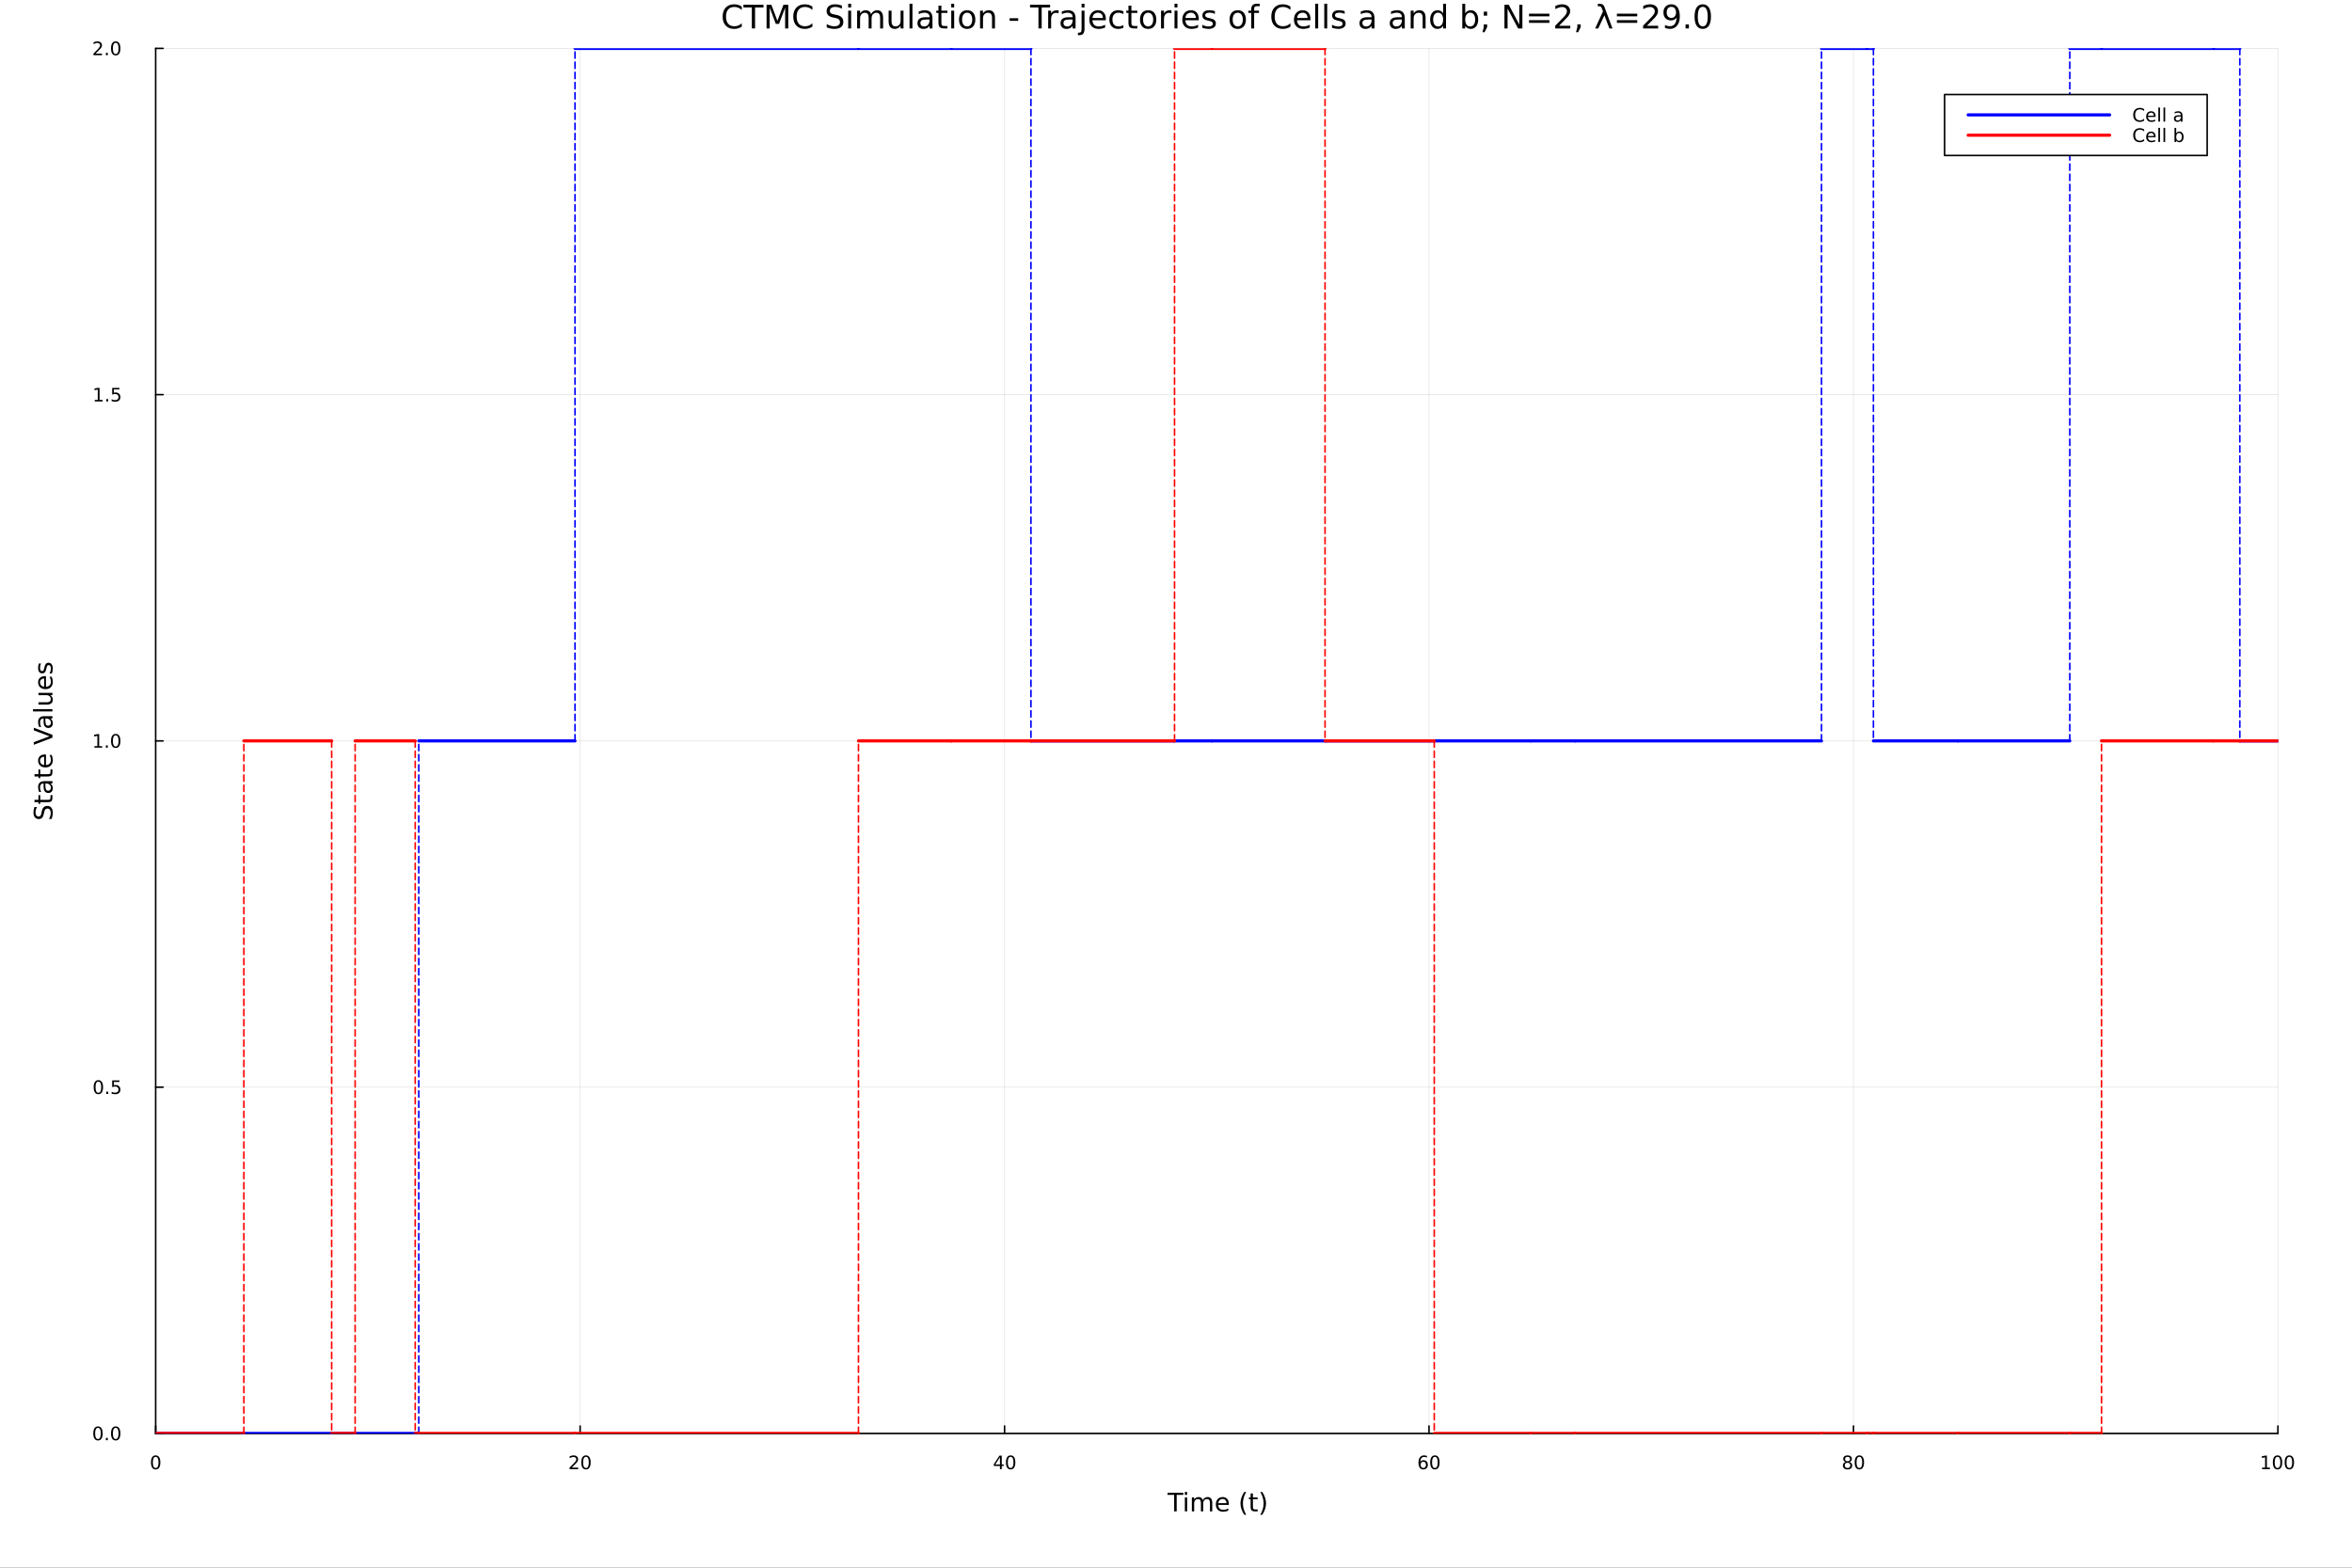 <?xml version="1.0" encoding="utf-8"?>
<svg xmlns="http://www.w3.org/2000/svg" xmlns:xlink="http://www.w3.org/1999/xlink" width="1500" height="1000" viewBox="0 0 6000 4000">
<rect x="0" y="0" width="6000" height="4000" fill="#333333" stroke="none"/>
<defs>
  <clipPath id="clip430">
    <rect x="0" y="0" width="6000" height="4000"/>
  </clipPath>
</defs>
<path clip-path="url(#clip430)" d="M0 4000 L6000 4000 L6000 2.22045e-13 L0 2.22045e-13  Z" fill="#ffffff" fill-rule="evenodd" fill-opacity="1"/>
<defs>
  <clipPath id="clip431">
    <rect x="1200" y="0" width="4201" height="4000"/>
  </clipPath>
</defs>
<path clip-path="url(#clip430)" d="M397.112 3657.45 L5811.02 3657.45 L5811.02 123.472 L397.112 123.472  Z" fill="#ffffff" fill-rule="evenodd" fill-opacity="1"/>
<defs>
  <clipPath id="clip432">
    <rect x="397" y="123" width="5415" height="3535"/>
  </clipPath>
</defs>
<polyline clip-path="url(#clip432)" style="stroke:#000000; stroke-linecap:round; stroke-linejoin:round; stroke-width:2; stroke-opacity:0.1; fill:none" points="397.112,3657.45 397.112,123.472 "/>
<polyline clip-path="url(#clip432)" style="stroke:#000000; stroke-linecap:round; stroke-linejoin:round; stroke-width:2; stroke-opacity:0.1; fill:none" points="1479.89,3657.45 1479.89,123.472 "/>
<polyline clip-path="url(#clip432)" style="stroke:#000000; stroke-linecap:round; stroke-linejoin:round; stroke-width:2; stroke-opacity:0.1; fill:none" points="2562.68,3657.45 2562.68,123.472 "/>
<polyline clip-path="url(#clip432)" style="stroke:#000000; stroke-linecap:round; stroke-linejoin:round; stroke-width:2; stroke-opacity:0.1; fill:none" points="3645.46,3657.45 3645.46,123.472 "/>
<polyline clip-path="url(#clip432)" style="stroke:#000000; stroke-linecap:round; stroke-linejoin:round; stroke-width:2; stroke-opacity:0.1; fill:none" points="4728.24,3657.45 4728.24,123.472 "/>
<polyline clip-path="url(#clip432)" style="stroke:#000000; stroke-linecap:round; stroke-linejoin:round; stroke-width:2; stroke-opacity:0.1; fill:none" points="5811.02,3657.45 5811.02,123.472 "/>
<polyline clip-path="url(#clip432)" style="stroke:#000000; stroke-linecap:round; stroke-linejoin:round; stroke-width:2; stroke-opacity:0.1; fill:none" points="397.112,3657.45 5811.02,3657.45 "/>
<polyline clip-path="url(#clip432)" style="stroke:#000000; stroke-linecap:round; stroke-linejoin:round; stroke-width:2; stroke-opacity:0.1; fill:none" points="397.112,2773.95 5811.02,2773.95 "/>
<polyline clip-path="url(#clip432)" style="stroke:#000000; stroke-linecap:round; stroke-linejoin:round; stroke-width:2; stroke-opacity:0.1; fill:none" points="397.112,1890.46 5811.02,1890.46 "/>
<polyline clip-path="url(#clip432)" style="stroke:#000000; stroke-linecap:round; stroke-linejoin:round; stroke-width:2; stroke-opacity:0.1; fill:none" points="397.112,1006.97 5811.02,1006.97 "/>
<polyline clip-path="url(#clip432)" style="stroke:#000000; stroke-linecap:round; stroke-linejoin:round; stroke-width:2; stroke-opacity:0.1; fill:none" points="397.112,123.472 5811.02,123.472 "/>
<polyline clip-path="url(#clip430)" style="stroke:#000000; stroke-linecap:round; stroke-linejoin:round; stroke-width:4; stroke-opacity:1; fill:none" points="397.112,3657.45 5811.02,3657.45 "/>
<polyline clip-path="url(#clip430)" style="stroke:#000000; stroke-linecap:round; stroke-linejoin:round; stroke-width:4; stroke-opacity:1; fill:none" points="397.112,3657.45 397.112,3638.55 "/>
<polyline clip-path="url(#clip430)" style="stroke:#000000; stroke-linecap:round; stroke-linejoin:round; stroke-width:4; stroke-opacity:1; fill:none" points="1479.89,3657.45 1479.89,3638.55 "/>
<polyline clip-path="url(#clip430)" style="stroke:#000000; stroke-linecap:round; stroke-linejoin:round; stroke-width:4; stroke-opacity:1; fill:none" points="2562.68,3657.45 2562.68,3638.55 "/>
<polyline clip-path="url(#clip430)" style="stroke:#000000; stroke-linecap:round; stroke-linejoin:round; stroke-width:4; stroke-opacity:1; fill:none" points="3645.46,3657.45 3645.46,3638.55 "/>
<polyline clip-path="url(#clip430)" style="stroke:#000000; stroke-linecap:round; stroke-linejoin:round; stroke-width:4; stroke-opacity:1; fill:none" points="4728.24,3657.45 4728.24,3638.55 "/>
<polyline clip-path="url(#clip430)" style="stroke:#000000; stroke-linecap:round; stroke-linejoin:round; stroke-width:4; stroke-opacity:1; fill:none" points="5811.02,3657.45 5811.02,3638.55 "/>
<path clip-path="url(#clip430)" d="M397.112 3717.17 Q393.501 3717.17 391.673 3720.73 Q389.867 3724.27 389.867 3731.4 Q389.867 3738.51 391.673 3742.07 Q393.501 3745.62 397.112 3745.62 Q400.747 3745.62 402.552 3742.07 Q404.381 3738.51 404.381 3731.4 Q404.381 3724.27 402.552 3720.73 Q400.747 3717.17 397.112 3717.17 M397.112 3713.46 Q402.923 3713.46 405.978 3718.07 Q409.057 3722.65 409.057 3731.4 Q409.057 3740.13 405.978 3744.74 Q402.923 3749.32 397.112 3749.32 Q391.302 3749.32 388.224 3744.74 Q385.168 3740.13 385.168 3731.4 Q385.168 3722.65 388.224 3718.07 Q391.302 3713.46 397.112 3713.46 Z" fill="#000000" fill-rule="nonzero" fill-opacity="1" /><path clip-path="url(#clip430)" d="M1458.67 3744.71 L1474.99 3744.71 L1474.99 3748.65 L1453.04 3748.65 L1453.04 3744.71 Q1455.7 3741.96 1460.29 3737.33 Q1464.89 3732.68 1466.08 3731.33 Q1468.32 3728.81 1469.2 3727.07 Q1470.1 3725.31 1470.1 3723.62 Q1470.1 3720.87 1468.16 3719.13 Q1466.24 3717.4 1463.14 3717.4 Q1460.94 3717.4 1458.48 3718.16 Q1456.05 3718.93 1453.27 3720.48 L1453.27 3715.75 Q1456.1 3714.62 1458.55 3714.04 Q1461.01 3713.46 1463.04 3713.46 Q1468.41 3713.46 1471.61 3716.15 Q1474.8 3718.83 1474.8 3723.32 Q1474.8 3725.45 1473.99 3727.37 Q1473.2 3729.27 1471.1 3731.87 Q1470.52 3732.54 1467.42 3735.75 Q1464.32 3738.95 1458.67 3744.71 Z" fill="#000000" fill-rule="nonzero" fill-opacity="1" /><path clip-path="url(#clip430)" d="M1494.8 3717.17 Q1491.19 3717.17 1489.36 3720.73 Q1487.56 3724.27 1487.56 3731.4 Q1487.56 3738.51 1489.36 3742.07 Q1491.19 3745.62 1494.8 3745.62 Q1498.44 3745.62 1500.24 3742.07 Q1502.07 3738.51 1502.07 3731.4 Q1502.07 3724.27 1500.24 3720.73 Q1498.44 3717.17 1494.8 3717.17 M1494.8 3713.46 Q1500.61 3713.46 1503.67 3718.07 Q1506.75 3722.65 1506.75 3731.4 Q1506.75 3740.13 1503.67 3744.74 Q1500.61 3749.32 1494.8 3749.32 Q1488.99 3749.32 1485.91 3744.74 Q1482.86 3740.13 1482.86 3731.4 Q1482.86 3722.65 1485.91 3718.07 Q1488.99 3713.46 1494.8 3713.46 Z" fill="#000000" fill-rule="nonzero" fill-opacity="1" /><path clip-path="url(#clip430)" d="M2550.85 3718.16 L2539.04 3736.61 L2550.85 3736.61 L2550.85 3718.16 M2549.62 3714.09 L2555.5 3714.09 L2555.5 3736.61 L2560.43 3736.61 L2560.43 3740.5 L2555.5 3740.5 L2555.5 3748.65 L2550.85 3748.65 L2550.85 3740.5 L2535.25 3740.5 L2535.25 3735.99 L2549.62 3714.09 Z" fill="#000000" fill-rule="nonzero" fill-opacity="1" /><path clip-path="url(#clip430)" d="M2578.16 3717.17 Q2574.55 3717.17 2572.72 3720.73 Q2570.92 3724.27 2570.92 3731.4 Q2570.92 3738.51 2572.72 3742.07 Q2574.55 3745.62 2578.16 3745.62 Q2581.8 3745.62 2583.6 3742.07 Q2585.43 3738.51 2585.43 3731.4 Q2585.43 3724.27 2583.6 3720.73 Q2581.8 3717.17 2578.16 3717.17 M2578.16 3713.46 Q2583.97 3713.46 2587.03 3718.07 Q2590.11 3722.65 2590.11 3731.4 Q2590.11 3740.13 2587.03 3744.74 Q2583.97 3749.32 2578.16 3749.32 Q2572.35 3749.32 2569.27 3744.74 Q2566.22 3740.13 2566.22 3731.4 Q2566.22 3722.65 2569.27 3718.07 Q2572.35 3713.46 2578.16 3713.46 Z" fill="#000000" fill-rule="nonzero" fill-opacity="1" /><path clip-path="url(#clip430)" d="M3630.86 3729.5 Q3627.72 3729.5 3625.86 3731.66 Q3624.04 3733.81 3624.04 3737.56 Q3624.04 3741.29 3625.86 3743.46 Q3627.72 3745.62 3630.86 3745.62 Q3634.01 3745.62 3635.84 3743.46 Q3637.69 3741.29 3637.69 3737.56 Q3637.69 3733.81 3635.84 3731.66 Q3634.01 3729.5 3630.86 3729.5 M3640.15 3714.85 L3640.15 3719.11 Q3638.39 3718.28 3636.58 3717.84 Q3634.8 3717.4 3633.04 3717.4 Q3628.41 3717.4 3625.96 3720.52 Q3623.53 3723.65 3623.18 3729.97 Q3624.54 3727.95 3626.61 3726.89 Q3628.67 3725.8 3631.14 3725.8 Q3636.35 3725.8 3639.36 3728.97 Q3642.39 3732.12 3642.39 3737.56 Q3642.39 3742.88 3639.24 3746.1 Q3636.1 3749.32 3630.86 3749.32 Q3624.87 3749.32 3621.7 3744.74 Q3618.53 3740.13 3618.53 3731.4 Q3618.53 3723.21 3622.42 3718.35 Q3626.3 3713.46 3632.86 3713.46 Q3634.61 3713.46 3636.4 3713.81 Q3638.2 3714.16 3640.15 3714.85 Z" fill="#000000" fill-rule="nonzero" fill-opacity="1" /><path clip-path="url(#clip430)" d="M3660.45 3717.17 Q3656.84 3717.17 3655.01 3720.73 Q3653.2 3724.27 3653.2 3731.4 Q3653.2 3738.51 3655.01 3742.07 Q3656.84 3745.62 3660.45 3745.62 Q3664.08 3745.62 3665.89 3742.07 Q3667.72 3738.51 3667.72 3731.4 Q3667.72 3724.27 3665.89 3720.73 Q3664.08 3717.17 3660.45 3717.17 M3660.45 3713.46 Q3666.26 3713.46 3669.31 3718.07 Q3672.39 3722.65 3672.39 3731.4 Q3672.39 3740.13 3669.31 3744.74 Q3666.26 3749.32 3660.45 3749.32 Q3654.64 3749.32 3651.56 3744.74 Q3648.5 3740.13 3648.5 3731.4 Q3648.5 3722.65 3651.56 3718.07 Q3654.64 3713.46 3660.45 3713.46 Z" fill="#000000" fill-rule="nonzero" fill-opacity="1" /><path clip-path="url(#clip430)" d="M4713.11 3732.24 Q4709.78 3732.24 4707.86 3734.02 Q4705.96 3735.8 4705.96 3738.93 Q4705.96 3742.05 4707.86 3743.83 Q4709.78 3745.62 4713.11 3745.62 Q4716.45 3745.62 4718.37 3743.83 Q4720.29 3742.03 4720.29 3738.93 Q4720.29 3735.8 4718.37 3734.02 Q4716.47 3732.24 4713.11 3732.24 M4708.44 3730.24 Q4705.43 3729.5 4703.74 3727.44 Q4702.07 3725.38 4702.07 3722.42 Q4702.07 3718.28 4705.01 3715.87 Q4707.98 3713.46 4713.11 3713.46 Q4718.28 3713.46 4721.22 3715.87 Q4724.16 3718.28 4724.16 3722.42 Q4724.16 3725.38 4722.47 3727.44 Q4720.8 3729.5 4717.81 3730.24 Q4721.19 3731.03 4723.07 3733.32 Q4724.97 3735.62 4724.97 3738.93 Q4724.97 3743.95 4721.89 3746.63 Q4718.83 3749.32 4713.11 3749.32 Q4707.4 3749.32 4704.32 3746.63 Q4701.26 3743.95 4701.26 3738.93 Q4701.26 3735.62 4703.16 3733.32 Q4705.06 3731.03 4708.44 3730.24 M4706.73 3722.86 Q4706.73 3725.55 4708.39 3727.05 Q4710.08 3728.56 4713.11 3728.56 Q4716.12 3728.56 4717.81 3727.05 Q4719.53 3725.55 4719.53 3722.86 Q4719.53 3720.18 4717.81 3718.67 Q4716.12 3717.17 4713.11 3717.17 Q4710.08 3717.17 4708.39 3718.67 Q4706.73 3720.18 4706.73 3722.86 Z" fill="#000000" fill-rule="nonzero" fill-opacity="1" /><path clip-path="url(#clip430)" d="M4743.28 3717.17 Q4739.66 3717.17 4737.84 3720.73 Q4736.03 3724.27 4736.03 3731.4 Q4736.03 3738.51 4737.84 3742.07 Q4739.66 3745.62 4743.28 3745.62 Q4746.91 3745.62 4748.72 3742.07 Q4750.54 3738.51 4750.54 3731.4 Q4750.54 3724.27 4748.72 3720.73 Q4746.91 3717.17 4743.28 3717.17 M4743.28 3713.46 Q4749.09 3713.46 4752.14 3718.07 Q4755.22 3722.65 4755.22 3731.4 Q4755.22 3740.13 4752.14 3744.74 Q4749.09 3749.32 4743.28 3749.32 Q4737.47 3749.32 4734.39 3744.74 Q4731.33 3740.13 4731.33 3731.4 Q4731.33 3722.65 4734.39 3718.07 Q4737.47 3713.46 4743.28 3713.46 Z" fill="#000000" fill-rule="nonzero" fill-opacity="1" /><path clip-path="url(#clip430)" d="M5770.63 3744.71 L5778.27 3744.71 L5778.27 3718.35 L5769.96 3720.01 L5769.96 3715.75 L5778.22 3714.09 L5782.9 3714.09 L5782.9 3744.71 L5790.54 3744.71 L5790.54 3748.65 L5770.63 3748.65 L5770.63 3744.71 Z" fill="#000000" fill-rule="nonzero" fill-opacity="1" /><path clip-path="url(#clip430)" d="M5809.98 3717.17 Q5806.37 3717.17 5804.54 3720.73 Q5802.74 3724.27 5802.74 3731.4 Q5802.74 3738.51 5804.54 3742.07 Q5806.37 3745.62 5809.98 3745.62 Q5813.62 3745.62 5815.42 3742.07 Q5817.25 3738.51 5817.25 3731.4 Q5817.25 3724.27 5815.42 3720.73 Q5813.62 3717.17 5809.98 3717.17 M5809.98 3713.46 Q5815.79 3713.46 5818.85 3718.07 Q5821.93 3722.65 5821.93 3731.4 Q5821.93 3740.13 5818.85 3744.74 Q5815.79 3749.32 5809.98 3749.32 Q5804.17 3749.32 5801.09 3744.74 Q5798.04 3740.13 5798.04 3731.4 Q5798.04 3722.65 5801.09 3718.07 Q5804.17 3713.46 5809.98 3713.46 Z" fill="#000000" fill-rule="nonzero" fill-opacity="1" /><path clip-path="url(#clip430)" d="M5840.14 3717.17 Q5836.53 3717.17 5834.7 3720.73 Q5832.9 3724.27 5832.9 3731.4 Q5832.9 3738.51 5834.7 3742.07 Q5836.53 3745.62 5840.14 3745.62 Q5843.78 3745.62 5845.58 3742.07 Q5847.41 3738.51 5847.41 3731.4 Q5847.41 3724.27 5845.58 3720.73 Q5843.78 3717.17 5840.14 3717.17 M5840.14 3713.46 Q5845.95 3713.46 5849.01 3718.07 Q5852.09 3722.65 5852.09 3731.4 Q5852.09 3740.13 5849.01 3744.74 Q5845.95 3749.32 5840.14 3749.32 Q5834.33 3749.32 5831.25 3744.74 Q5828.2 3740.13 5828.2 3731.4 Q5828.2 3722.65 5831.25 3718.07 Q5834.33 3713.46 5840.14 3713.46 Z" fill="#000000" fill-rule="nonzero" fill-opacity="1" /><path clip-path="url(#clip430)" d="M2978.44 3808.79 L3018.64 3808.79 L3018.64 3814.2 L3001.77 3814.2 L3001.77 3856.31 L2995.31 3856.31 L2995.31 3814.2 L2978.44 3814.2 L2978.44 3808.79 Z" fill="#000000" fill-rule="nonzero" fill-opacity="1" /><path clip-path="url(#clip430)" d="M3022.59 3820.66 L3028.44 3820.66 L3028.44 3856.31 L3022.59 3856.31 L3022.59 3820.66 M3022.59 3806.79 L3028.44 3806.79 L3028.44 3814.2 L3022.59 3814.2 L3022.59 3806.79 Z" fill="#000000" fill-rule="nonzero" fill-opacity="1" /><path clip-path="url(#clip430)" d="M3068.45 3827.51 Q3070.65 3823.56 3073.7 3821.68 Q3076.76 3819.8 3080.9 3819.8 Q3086.47 3819.8 3089.49 3823.72 Q3092.51 3827.6 3092.51 3834.8 L3092.51 3856.31 L3086.63 3856.31 L3086.63 3834.99 Q3086.63 3829.86 3084.81 3827.38 Q3083 3824.9 3079.27 3824.9 Q3074.72 3824.9 3072.08 3827.92 Q3069.44 3830.94 3069.44 3836.16 L3069.44 3856.31 L3063.55 3856.31 L3063.55 3834.99 Q3063.55 3829.83 3061.74 3827.38 Q3059.92 3824.9 3056.13 3824.9 Q3051.65 3824.9 3049 3827.95 Q3046.36 3830.98 3046.36 3836.16 L3046.36 3856.31 L3040.47 3856.31 L3040.47 3820.66 L3046.36 3820.66 L3046.36 3826.2 Q3048.37 3822.92 3051.17 3821.36 Q3053.97 3819.8 3057.82 3819.8 Q3061.7 3819.8 3064.41 3821.78 Q3067.15 3823.75 3068.45 3827.51 Z" fill="#000000" fill-rule="nonzero" fill-opacity="1" /><path clip-path="url(#clip430)" d="M3134.69 3837.02 L3134.69 3839.89 L3107.76 3839.89 Q3108.14 3845.94 3111.39 3849.12 Q3114.67 3852.27 3120.49 3852.27 Q3123.87 3852.27 3127.02 3851.44 Q3130.2 3850.61 3133.32 3848.96 L3133.32 3854.5 Q3130.17 3855.83 3126.86 3856.53 Q3123.55 3857.23 3120.14 3857.23 Q3111.61 3857.23 3106.61 3852.27 Q3101.65 3847.3 3101.65 3838.84 Q3101.65 3830.08 3106.36 3824.96 Q3111.1 3819.8 3119.12 3819.8 Q3126.32 3819.8 3130.49 3824.45 Q3134.69 3829.07 3134.69 3837.02 M3128.83 3835.3 Q3128.77 3830.5 3126.13 3827.63 Q3123.52 3824.77 3119.19 3824.77 Q3114.28 3824.77 3111.32 3827.54 Q3108.4 3830.31 3107.95 3835.34 L3128.83 3835.3 Z" fill="#000000" fill-rule="nonzero" fill-opacity="1" /><path clip-path="url(#clip430)" d="M3179.09 3806.85 Q3174.82 3814.17 3172.75 3821.33 Q3170.69 3828.49 3170.69 3835.85 Q3170.69 3843.2 3172.75 3850.42 Q3174.85 3857.62 3179.09 3864.91 L3174 3864.91 Q3169.22 3857.43 3166.83 3850.2 Q3164.48 3842.98 3164.48 3835.85 Q3164.48 3828.75 3166.83 3821.55 Q3169.19 3814.36 3174 3806.85 L3179.09 3806.85 Z" fill="#000000" fill-rule="nonzero" fill-opacity="1" /><path clip-path="url(#clip430)" d="M3196.24 3810.54 L3196.24 3820.66 L3208.31 3820.66 L3208.31 3825.22 L3196.24 3825.22 L3196.24 3844.57 Q3196.24 3848.93 3197.42 3850.17 Q3198.63 3851.41 3202.29 3851.41 L3208.31 3851.41 L3208.31 3856.31 L3202.29 3856.31 Q3195.51 3856.31 3192.93 3853.8 Q3190.36 3851.25 3190.36 3844.57 L3190.36 3825.22 L3186.06 3825.22 L3186.06 3820.66 L3190.36 3820.66 L3190.36 3810.54 L3196.24 3810.54 Z" fill="#000000" fill-rule="nonzero" fill-opacity="1" /><path clip-path="url(#clip430)" d="M3215.09 3806.85 L3220.18 3806.85 Q3224.95 3814.36 3227.31 3821.55 Q3229.7 3828.75 3229.7 3835.85 Q3229.7 3842.98 3227.31 3850.2 Q3224.95 3857.43 3220.18 3864.91 L3215.09 3864.91 Q3219.32 3857.62 3221.39 3850.42 Q3223.49 3843.2 3223.49 3835.85 Q3223.49 3828.49 3221.39 3821.33 Q3219.32 3814.17 3215.09 3806.85 Z" fill="#000000" fill-rule="nonzero" fill-opacity="1" /><polyline clip-path="url(#clip430)" style="stroke:#000000; stroke-linecap:round; stroke-linejoin:round; stroke-width:4; stroke-opacity:1; fill:none" points="397.112,3657.45 397.112,123.472 "/>
<polyline clip-path="url(#clip430)" style="stroke:#000000; stroke-linecap:round; stroke-linejoin:round; stroke-width:4; stroke-opacity:1; fill:none" points="397.112,3657.45 416.01,3657.45 "/>
<polyline clip-path="url(#clip430)" style="stroke:#000000; stroke-linecap:round; stroke-linejoin:round; stroke-width:4; stroke-opacity:1; fill:none" points="397.112,2773.95 416.01,2773.95 "/>
<polyline clip-path="url(#clip430)" style="stroke:#000000; stroke-linecap:round; stroke-linejoin:round; stroke-width:4; stroke-opacity:1; fill:none" points="397.112,1890.46 416.01,1890.46 "/>
<polyline clip-path="url(#clip430)" style="stroke:#000000; stroke-linecap:round; stroke-linejoin:round; stroke-width:4; stroke-opacity:1; fill:none" points="397.112,1006.97 416.01,1006.97 "/>
<polyline clip-path="url(#clip430)" style="stroke:#000000; stroke-linecap:round; stroke-linejoin:round; stroke-width:4; stroke-opacity:1; fill:none" points="397.112,123.472 416.01,123.472 "/>
<path clip-path="url(#clip430)" d="M249.937 3643.25 Q246.326 3643.25 244.497 3646.81 Q242.691 3650.35 242.691 3657.48 Q242.691 3664.59 244.497 3668.15 Q246.326 3671.7 249.937 3671.7 Q253.571 3671.7 255.377 3668.15 Q257.205 3664.59 257.205 3657.48 Q257.205 3650.35 255.377 3646.81 Q253.571 3643.25 249.937 3643.25 M249.937 3639.54 Q255.747 3639.54 258.803 3644.15 Q261.881 3648.73 261.881 3657.48 Q261.881 3666.21 258.803 3670.82 Q255.747 3675.4 249.937 3675.4 Q244.127 3675.4 241.048 3670.82 Q237.992 3666.21 237.992 3657.48 Q237.992 3648.73 241.048 3644.15 Q244.127 3639.54 249.937 3639.54 Z" fill="#000000" fill-rule="nonzero" fill-opacity="1" /><path clip-path="url(#clip430)" d="M270.099 3668.85 L274.983 3668.85 L274.983 3674.73 L270.099 3674.73 L270.099 3668.85 Z" fill="#000000" fill-rule="nonzero" fill-opacity="1" /><path clip-path="url(#clip430)" d="M295.168 3643.25 Q291.557 3643.25 289.728 3646.81 Q287.923 3650.35 287.923 3657.48 Q287.923 3664.59 289.728 3668.15 Q291.557 3671.7 295.168 3671.7 Q298.802 3671.7 300.608 3668.15 Q302.437 3664.59 302.437 3657.48 Q302.437 3650.35 300.608 3646.81 Q298.802 3643.25 295.168 3643.25 M295.168 3639.54 Q300.978 3639.54 304.034 3644.15 Q307.112 3648.73 307.112 3657.48 Q307.112 3666.21 304.034 3670.82 Q300.978 3675.4 295.168 3675.4 Q289.358 3675.4 286.279 3670.82 Q283.224 3666.21 283.224 3657.48 Q283.224 3648.73 286.279 3644.15 Q289.358 3639.54 295.168 3639.54 Z" fill="#000000" fill-rule="nonzero" fill-opacity="1" /><path clip-path="url(#clip430)" d="M250.932 2759.75 Q247.321 2759.75 245.492 2763.32 Q243.687 2766.86 243.687 2773.99 Q243.687 2781.09 245.492 2784.66 Q247.321 2788.2 250.932 2788.2 Q254.566 2788.2 256.372 2784.66 Q258.201 2781.09 258.201 2773.99 Q258.201 2766.86 256.372 2763.32 Q254.566 2759.75 250.932 2759.75 M250.932 2756.05 Q256.742 2756.05 259.798 2760.66 Q262.877 2765.24 262.877 2773.99 Q262.877 2782.72 259.798 2787.32 Q256.742 2791.9 250.932 2791.9 Q245.122 2791.9 242.043 2787.32 Q238.988 2782.72 238.988 2773.99 Q238.988 2765.24 242.043 2760.66 Q245.122 2756.05 250.932 2756.05 Z" fill="#000000" fill-rule="nonzero" fill-opacity="1" /><path clip-path="url(#clip430)" d="M271.094 2785.35 L275.978 2785.35 L275.978 2791.23 L271.094 2791.23 L271.094 2785.35 Z" fill="#000000" fill-rule="nonzero" fill-opacity="1" /><path clip-path="url(#clip430)" d="M286.21 2756.67 L304.566 2756.67 L304.566 2760.61 L290.492 2760.61 L290.492 2769.08 Q291.511 2768.73 292.529 2768.57 Q293.548 2768.39 294.566 2768.39 Q300.353 2768.39 303.733 2771.56 Q307.112 2774.73 307.112 2780.15 Q307.112 2785.72 303.64 2788.83 Q300.168 2791.9 293.849 2791.9 Q291.673 2791.9 289.404 2791.53 Q287.159 2791.16 284.751 2790.42 L284.751 2785.72 Q286.835 2786.86 289.057 2787.41 Q291.279 2787.97 293.756 2787.97 Q297.761 2787.97 300.099 2785.86 Q302.437 2783.76 302.437 2780.15 Q302.437 2776.53 300.099 2774.43 Q297.761 2772.32 293.756 2772.32 Q291.881 2772.32 290.006 2772.74 Q288.154 2773.16 286.21 2774.03 L286.21 2756.67 Z" fill="#000000" fill-rule="nonzero" fill-opacity="1" /><path clip-path="url(#clip430)" d="M240.747 1903.8 L248.386 1903.8 L248.386 1877.44 L240.076 1879.11 L240.076 1874.85 L248.34 1873.18 L253.016 1873.18 L253.016 1903.8 L260.654 1903.8 L260.654 1907.74 L240.747 1907.74 L240.747 1903.8 Z" fill="#000000" fill-rule="nonzero" fill-opacity="1" /><path clip-path="url(#clip430)" d="M270.099 1901.86 L274.983 1901.86 L274.983 1907.74 L270.099 1907.74 L270.099 1901.86 Z" fill="#000000" fill-rule="nonzero" fill-opacity="1" /><path clip-path="url(#clip430)" d="M295.168 1876.26 Q291.557 1876.26 289.728 1879.82 Q287.923 1883.36 287.923 1890.49 Q287.923 1897.6 289.728 1901.17 Q291.557 1904.71 295.168 1904.71 Q298.802 1904.71 300.608 1901.17 Q302.437 1897.6 302.437 1890.49 Q302.437 1883.36 300.608 1879.82 Q298.802 1876.26 295.168 1876.26 M295.168 1872.55 Q300.978 1872.55 304.034 1877.16 Q307.112 1881.74 307.112 1890.49 Q307.112 1899.22 304.034 1903.83 Q300.978 1908.41 295.168 1908.41 Q289.358 1908.41 286.279 1903.83 Q283.224 1899.22 283.224 1890.49 Q283.224 1881.74 286.279 1877.16 Q289.358 1872.55 295.168 1872.55 Z" fill="#000000" fill-rule="nonzero" fill-opacity="1" /><path clip-path="url(#clip430)" d="M241.742 1020.31 L249.381 1020.31 L249.381 993.945 L241.071 995.612 L241.071 991.353 L249.335 989.686 L254.011 989.686 L254.011 1020.31 L261.65 1020.31 L261.65 1024.25 L241.742 1024.25 L241.742 1020.31 Z" fill="#000000" fill-rule="nonzero" fill-opacity="1" /><path clip-path="url(#clip430)" d="M271.094 1018.37 L275.978 1018.37 L275.978 1024.25 L271.094 1024.25 L271.094 1018.37 Z" fill="#000000" fill-rule="nonzero" fill-opacity="1" /><path clip-path="url(#clip430)" d="M286.21 989.686 L304.566 989.686 L304.566 993.621 L290.492 993.621 L290.492 1002.09 Q291.511 1001.75 292.529 1001.58 Q293.548 1001.4 294.566 1001.4 Q300.353 1001.4 303.733 1004.57 Q307.112 1007.74 307.112 1013.16 Q307.112 1018.74 303.64 1021.84 Q300.168 1024.92 293.849 1024.92 Q291.673 1024.92 289.404 1024.55 Q287.159 1024.18 284.751 1023.44 L284.751 1018.74 Q286.835 1019.87 289.057 1020.43 Q291.279 1020.98 293.756 1020.98 Q297.761 1020.98 300.099 1018.88 Q302.437 1016.77 302.437 1013.16 Q302.437 1009.55 300.099 1007.44 Q297.761 1005.33 293.756 1005.33 Q291.881 1005.33 290.006 1005.75 Q288.154 1006.17 286.21 1007.05 L286.21 989.686 Z" fill="#000000" fill-rule="nonzero" fill-opacity="1" /><path clip-path="url(#clip430)" d="M243.965 136.817 L260.284 136.817 L260.284 140.752 L238.34 140.752 L238.34 136.817 Q241.002 134.062 245.585 129.433 Q250.191 124.78 251.372 123.437 Q253.617 120.914 254.497 119.178 Q255.4 117.419 255.4 115.729 Q255.4 112.974 253.455 111.238 Q251.534 109.502 248.432 109.502 Q246.233 109.502 243.779 110.266 Q241.349 111.03 238.571 112.581 L238.571 107.859 Q241.395 106.725 243.849 106.146 Q246.303 105.567 248.34 105.567 Q253.71 105.567 256.904 108.252 Q260.099 110.937 260.099 115.428 Q260.099 117.558 259.289 119.479 Q258.502 121.377 256.395 123.97 Q255.816 124.641 252.715 127.859 Q249.613 131.053 243.965 136.817 Z" fill="#000000" fill-rule="nonzero" fill-opacity="1" /><path clip-path="url(#clip430)" d="M270.099 134.873 L274.983 134.873 L274.983 140.752 L270.099 140.752 L270.099 134.873 Z" fill="#000000" fill-rule="nonzero" fill-opacity="1" /><path clip-path="url(#clip430)" d="M295.168 109.271 Q291.557 109.271 289.728 112.836 Q287.923 116.377 287.923 123.507 Q287.923 130.613 289.728 134.178 Q291.557 137.72 295.168 137.72 Q298.802 137.72 300.608 134.178 Q302.437 130.613 302.437 123.507 Q302.437 116.377 300.608 112.836 Q298.802 109.271 295.168 109.271 M295.168 105.567 Q300.978 105.567 304.034 110.174 Q307.112 114.757 307.112 123.507 Q307.112 132.234 304.034 136.84 Q300.978 141.423 295.168 141.423 Q289.358 141.423 286.279 136.84 Q283.224 132.234 283.224 123.507 Q283.224 114.757 286.279 110.174 Q289.358 105.567 295.168 105.567 Z" fill="#000000" fill-rule="nonzero" fill-opacity="1" /><path clip-path="url(#clip430)" d="M87.776 2059.25 L94.046 2059.25 Q92.296 2062.91 91.436 2066.15 Q90.577 2069.4 90.577 2072.42 Q90.577 2077.68 92.614 2080.54 Q94.651 2083.37 98.407 2083.37 Q101.558 2083.37 103.181 2081.49 Q104.772 2079.58 105.759 2074.3 L106.555 2070.42 Q107.924 2063.23 111.393 2059.82 Q114.83 2056.38 120.623 2056.38 Q127.53 2056.38 131.095 2061.03 Q134.659 2065.64 134.659 2074.59 Q134.659 2077.96 133.896 2081.78 Q133.132 2085.57 131.636 2089.64 L125.015 2089.64 Q127.212 2085.73 128.326 2081.97 Q129.44 2078.22 129.44 2074.59 Q129.44 2069.08 127.275 2066.09 Q125.111 2063.1 121.101 2063.1 Q117.599 2063.1 115.626 2065.26 Q113.653 2067.39 112.666 2072.3 L111.902 2076.21 Q110.47 2083.4 107.414 2086.62 Q104.359 2089.83 98.916 2089.83 Q92.614 2089.83 88.986 2085.41 Q85.357 2080.95 85.357 2073.16 Q85.357 2069.81 85.962 2066.34 Q86.567 2062.88 87.776 2059.25 Z" fill="#000000" fill-rule="nonzero" fill-opacity="1" /><path clip-path="url(#clip430)" d="M87.967 2040.82 L98.088 2040.82 L98.088 2028.75 L102.64 2028.75 L102.64 2040.82 L121.992 2040.82 Q126.352 2040.82 127.594 2039.64 Q128.835 2038.43 128.835 2034.77 L128.835 2028.75 L133.736 2028.75 L133.736 2034.77 Q133.736 2041.55 131.222 2044.13 Q128.676 2046.71 121.992 2046.71 L102.64 2046.71 L102.64 2051 L98.088 2051 L98.088 2046.71 L87.967 2046.71 L87.967 2040.82 Z" fill="#000000" fill-rule="nonzero" fill-opacity="1" /><path clip-path="url(#clip430)" d="M115.817 2004.85 Q115.817 2011.95 117.44 2014.69 Q119.063 2017.42 122.978 2017.42 Q126.098 2017.42 127.944 2015.39 Q129.758 2013.32 129.758 2009.79 Q129.758 2004.92 126.32 2001.99 Q122.851 1999.03 117.122 1999.03 L115.817 1999.03 L115.817 2004.85 M113.398 1993.17 L133.736 1993.17 L133.736 1999.03 L128.326 1999.03 Q131.572 2001.03 133.132 2004.02 Q134.659 2007.02 134.659 2011.34 Q134.659 2016.82 131.604 2020.07 Q128.517 2023.28 123.36 2023.28 Q117.345 2023.28 114.289 2019.27 Q111.234 2015.23 111.234 2007.24 L111.234 1999.03 L110.661 1999.03 Q106.619 1999.03 104.422 2001.7 Q102.194 2004.34 102.194 2009.15 Q102.194 2012.2 102.926 2015.1 Q103.658 2018 105.123 2020.67 L99.712 2020.67 Q98.47 2017.46 97.866 2014.43 Q97.229 2011.41 97.229 2008.54 Q97.229 2000.81 101.24 1996.99 Q105.25 1993.17 113.398 1993.17 Z" fill="#000000" fill-rule="nonzero" fill-opacity="1" /><path clip-path="url(#clip430)" d="M87.967 1975.31 L98.088 1975.31 L98.088 1963.25 L102.64 1963.25 L102.64 1975.31 L121.992 1975.31 Q126.352 1975.31 127.594 1974.14 Q128.835 1972.93 128.835 1969.27 L128.835 1963.25 L133.736 1963.25 L133.736 1969.27 Q133.736 1976.05 131.222 1978.62 Q128.676 1981.2 121.992 1981.2 L102.64 1981.2 L102.64 1985.5 L98.088 1985.5 L98.088 1981.2 L87.967 1981.2 L87.967 1975.31 Z" fill="#000000" fill-rule="nonzero" fill-opacity="1" /><path clip-path="url(#clip430)" d="M114.448 1925.06 L117.313 1925.06 L117.313 1951.98 Q123.36 1951.6 126.543 1948.36 Q129.694 1945.08 129.694 1939.25 Q129.694 1935.88 128.867 1932.73 Q128.039 1929.55 126.384 1926.43 L131.922 1926.43 Q133.259 1929.58 133.959 1932.89 Q134.659 1936.2 134.659 1939.6 Q134.659 1948.13 129.694 1953.13 Q124.729 1958.1 116.263 1958.1 Q107.51 1958.1 102.385 1953.38 Q97.229 1948.64 97.229 1940.62 Q97.229 1933.43 101.876 1929.26 Q106.491 1925.06 114.448 1925.06 M112.73 1930.91 Q107.924 1930.98 105.059 1933.62 Q102.194 1936.23 102.194 1940.56 Q102.194 1945.46 104.963 1948.42 Q107.733 1951.35 112.761 1951.79 L112.73 1930.91 Z" fill="#000000" fill-rule="nonzero" fill-opacity="1" /><path clip-path="url(#clip430)" d="M133.736 1882.22 L86.216 1900.36 L86.216 1893.64 L126.225 1878.59 L86.216 1863.5 L86.216 1856.82 L133.736 1874.93 L133.736 1882.22 Z" fill="#000000" fill-rule="nonzero" fill-opacity="1" /><path clip-path="url(#clip430)" d="M115.817 1838.99 Q115.817 1846.09 117.44 1848.83 Q119.063 1851.57 122.978 1851.57 Q126.098 1851.57 127.944 1849.53 Q129.758 1847.46 129.758 1843.93 Q129.758 1839.06 126.32 1836.13 Q122.851 1833.17 117.122 1833.17 L115.817 1833.17 L115.817 1838.99 M113.398 1827.31 L133.736 1827.31 L133.736 1833.17 L128.326 1833.17 Q131.572 1835.17 133.132 1838.17 Q134.659 1841.16 134.659 1845.49 Q134.659 1850.96 131.604 1854.21 Q128.517 1857.42 123.36 1857.42 Q117.345 1857.42 114.289 1853.41 Q111.234 1849.37 111.234 1841.38 L111.234 1833.17 L110.661 1833.17 Q106.619 1833.17 104.422 1835.84 Q102.194 1838.48 102.194 1843.29 Q102.194 1846.35 102.926 1849.24 Q103.658 1852.14 105.123 1854.81 L99.712 1854.81 Q98.47 1851.6 97.866 1848.57 Q97.229 1845.55 97.229 1842.69 Q97.229 1834.95 101.24 1831.13 Q105.25 1827.31 113.398 1827.31 Z" fill="#000000" fill-rule="nonzero" fill-opacity="1" /><path clip-path="url(#clip430)" d="M84.211 1815.25 L84.211 1809.39 L133.736 1809.39 L133.736 1815.25 L84.211 1815.25 Z" fill="#000000" fill-rule="nonzero" fill-opacity="1" /><path clip-path="url(#clip430)" d="M119.668 1797.74 L98.088 1797.74 L98.088 1791.89 L119.445 1791.89 Q124.506 1791.89 127.052 1789.91 Q129.567 1787.94 129.567 1783.99 Q129.567 1779.25 126.543 1776.51 Q123.519 1773.74 118.3 1773.74 L98.088 1773.74 L98.088 1767.89 L133.736 1767.89 L133.736 1773.74 L128.262 1773.74 Q131.508 1775.88 133.1 1778.71 Q134.659 1781.51 134.659 1785.23 Q134.659 1791.38 130.84 1794.56 Q127.021 1797.74 119.668 1797.74 M97.229 1783.01 L97.229 1783.01 Z" fill="#000000" fill-rule="nonzero" fill-opacity="1" /><path clip-path="url(#clip430)" d="M114.448 1725.33 L117.313 1725.33 L117.313 1752.26 Q123.36 1751.88 126.543 1748.63 Q129.694 1745.35 129.694 1739.53 Q129.694 1736.16 128.867 1733 Q128.039 1729.82 126.384 1726.7 L131.922 1726.7 Q133.259 1729.85 133.959 1733.16 Q134.659 1736.47 134.659 1739.88 Q134.659 1748.41 129.694 1753.41 Q124.729 1758.37 116.263 1758.37 Q107.51 1758.37 102.385 1753.66 Q97.229 1748.92 97.229 1740.9 Q97.229 1733.7 101.876 1729.53 Q106.491 1725.33 114.448 1725.33 M112.73 1731.19 Q107.924 1731.25 105.059 1733.9 Q102.194 1736.51 102.194 1740.83 Q102.194 1745.74 104.963 1748.7 Q107.733 1751.62 112.761 1752.07 L112.73 1731.19 Z" fill="#000000" fill-rule="nonzero" fill-opacity="1" /><path clip-path="url(#clip430)" d="M99.139 1693 L104.677 1693 Q103.404 1695.48 102.767 1698.15 Q102.131 1700.83 102.131 1703.69 Q102.131 1708.05 103.468 1710.25 Q104.804 1712.41 107.478 1712.41 Q109.515 1712.41 110.693 1710.85 Q111.838 1709.29 112.889 1704.58 L113.334 1702.58 Q114.671 1696.34 117.122 1693.73 Q119.541 1691.09 123.901 1691.09 Q128.867 1691.09 131.763 1695.03 Q134.659 1698.95 134.659 1705.82 Q134.659 1708.69 134.087 1711.81 Q133.545 1714.89 132.431 1718.33 L126.384 1718.33 Q128.071 1715.08 128.93 1711.93 Q129.758 1708.78 129.758 1705.7 Q129.758 1701.56 128.357 1699.33 Q126.925 1697.1 124.347 1697.1 Q121.96 1697.1 120.687 1698.72 Q119.414 1700.32 118.236 1705.76 L117.759 1707.8 Q116.613 1713.24 114.257 1715.66 Q111.87 1718.08 107.733 1718.08 Q102.704 1718.08 99.966 1714.51 Q97.229 1710.95 97.229 1704.39 Q97.229 1701.14 97.707 1698.28 Q98.184 1695.41 99.139 1693 Z" fill="#000000" fill-rule="nonzero" fill-opacity="1" /><path clip-path="url(#clip430)" d="M1892.24 16.755 L1892.24 25.383 Q1888.11 21.535 1883.41 19.631 Q1878.75 17.727 1873.48 17.727 Q1863.11 17.727 1857.6 24.087 Q1852.1 30.406 1852.1 42.397 Q1852.1 54.347 1857.6 60.707 Q1863.11 67.026 1873.48 67.026 Q1878.75 67.026 1883.41 65.122 Q1888.11 63.218 1892.24 59.37 L1892.24 67.918 Q1887.95 70.834 1883.13 72.292 Q1878.35 73.751 1873 73.751 Q1859.27 73.751 1851.37 65.365 Q1843.47 56.94 1843.47 42.397 Q1843.47 27.814 1851.37 19.428 Q1859.27 11.002 1873 11.002 Q1878.43 11.002 1883.21 12.461 Q1888.03 13.878 1892.24 16.755 Z" fill="#000000" fill-rule="nonzero" fill-opacity="1" /><path clip-path="url(#clip430)" d="M1896.49 12.096 L1947.66 12.096 L1947.66 18.983 L1926.19 18.983 L1926.19 72.576 L1917.96 72.576 L1917.96 18.983 L1896.49 18.983 L1896.49 12.096 Z" fill="#000000" fill-rule="nonzero" fill-opacity="1" /><path clip-path="url(#clip430)" d="M1955.56 12.096 L1967.75 12.096 L1983.18 53.253 L1998.7 12.096 L2010.89 12.096 L2010.89 72.576 L2002.91 72.576 L2002.91 19.469 L1987.31 60.95 L1979.09 60.95 L1963.5 19.469 L1963.5 72.576 L1955.56 72.576 L1955.56 12.096 Z" fill="#000000" fill-rule="nonzero" fill-opacity="1" /><path clip-path="url(#clip430)" d="M2072.42 16.755 L2072.42 25.383 Q2068.29 21.535 2063.59 19.631 Q2058.93 17.727 2053.67 17.727 Q2043.3 17.727 2037.79 24.087 Q2032.28 30.406 2032.28 42.397 Q2032.28 54.347 2037.79 60.707 Q2043.3 67.026 2053.67 67.026 Q2058.93 67.026 2063.59 65.122 Q2068.29 63.218 2072.42 59.37 L2072.42 67.918 Q2068.13 70.834 2063.31 72.292 Q2058.53 73.751 2053.18 73.751 Q2039.45 73.751 2031.55 65.365 Q2023.65 56.94 2023.65 42.397 Q2023.65 27.814 2031.55 19.428 Q2039.45 11.002 2053.18 11.002 Q2058.61 11.002 2063.39 12.461 Q2068.21 13.878 2072.42 16.755 Z" fill="#000000" fill-rule="nonzero" fill-opacity="1" /><path clip-path="url(#clip430)" d="M2147.69 14.081 L2147.69 22.061 Q2143.03 19.833 2138.9 18.739 Q2134.77 17.646 2130.92 17.646 Q2124.24 17.646 2120.59 20.238 Q2116.98 22.831 2116.98 27.611 Q2116.98 31.621 2119.37 33.687 Q2121.8 35.713 2128.53 36.969 L2133.47 37.981 Q2142.63 39.723 2146.96 44.139 Q2151.34 48.514 2151.34 55.886 Q2151.34 64.677 2145.42 69.214 Q2139.55 73.751 2128.16 73.751 Q2123.87 73.751 2119.01 72.778 Q2114.19 71.806 2109 69.902 L2109 61.477 Q2113.99 64.272 2118.77 65.689 Q2123.55 67.107 2128.16 67.107 Q2135.17 67.107 2138.98 64.353 Q2142.79 61.598 2142.79 56.494 Q2142.79 52.038 2140.03 49.526 Q2137.32 47.015 2131.08 45.759 L2126.1 44.787 Q2116.94 42.964 2112.85 39.075 Q2108.76 35.186 2108.76 28.259 Q2108.76 20.238 2114.39 15.62 Q2120.06 11.002 2129.99 11.002 Q2134.24 11.002 2138.66 11.772 Q2143.07 12.542 2147.69 14.081 Z" fill="#000000" fill-rule="nonzero" fill-opacity="1" /><path clip-path="url(#clip430)" d="M2163.77 27.206 L2171.23 27.206 L2171.23 72.576 L2163.77 72.576 L2163.77 27.206 M2163.77 9.544 L2171.23 9.544 L2171.23 18.983 L2163.77 18.983 L2163.77 9.544 Z" fill="#000000" fill-rule="nonzero" fill-opacity="1" /><path clip-path="url(#clip430)" d="M2222.15 35.915 Q2224.94 30.892 2228.83 28.502 Q2232.72 26.112 2237.98 26.112 Q2245.07 26.112 2248.92 31.095 Q2252.77 36.037 2252.77 45.192 L2252.77 72.576 L2245.28 72.576 L2245.28 45.435 Q2245.28 38.913 2242.97 35.753 Q2240.66 32.594 2235.92 32.594 Q2230.13 32.594 2226.76 36.442 Q2223.4 40.29 2223.4 46.934 L2223.4 72.576 L2215.91 72.576 L2215.91 45.435 Q2215.91 38.873 2213.6 35.753 Q2211.29 32.594 2206.47 32.594 Q2200.76 32.594 2197.39 36.482 Q2194.03 40.331 2194.03 46.934 L2194.03 72.576 L2186.54 72.576 L2186.54 27.206 L2194.03 27.206 L2194.03 34.254 Q2196.58 30.082 2200.15 28.097 Q2203.71 26.112 2208.62 26.112 Q2213.56 26.112 2217 28.624 Q2220.48 31.135 2222.15 35.915 Z" fill="#000000" fill-rule="nonzero" fill-opacity="1" /><path clip-path="url(#clip430)" d="M2266.87 54.671 L2266.87 27.206 L2274.32 27.206 L2274.32 54.387 Q2274.32 60.828 2276.83 64.069 Q2279.34 67.269 2284.37 67.269 Q2290.4 67.269 2293.89 63.421 Q2297.41 59.573 2297.41 52.929 L2297.41 27.206 L2304.87 27.206 L2304.87 72.576 L2297.41 72.576 L2297.41 65.608 Q2294.7 69.74 2291.09 71.766 Q2287.53 73.751 2282.79 73.751 Q2274.97 73.751 2270.92 68.89 Q2266.87 64.029 2266.87 54.671 M2285.62 26.112 L2285.62 26.112 Z" fill="#000000" fill-rule="nonzero" fill-opacity="1" /><path clip-path="url(#clip430)" d="M2320.22 9.544 L2327.67 9.544 L2327.67 72.576 L2320.22 72.576 L2320.22 9.544 Z" fill="#000000" fill-rule="nonzero" fill-opacity="1" /><path clip-path="url(#clip430)" d="M2363.89 49.769 Q2354.85 49.769 2351.37 51.835 Q2347.89 53.901 2347.89 58.884 Q2347.89 62.854 2350.48 65.203 Q2353.11 67.512 2357.61 67.512 Q2363.81 67.512 2367.53 63.137 Q2371.3 58.722 2371.3 51.43 L2371.3 49.769 L2363.89 49.769 M2378.75 46.691 L2378.75 72.576 L2371.3 72.576 L2371.3 65.689 Q2368.75 69.821 2364.94 71.806 Q2361.13 73.751 2355.62 73.751 Q2348.66 73.751 2344.52 69.862 Q2340.43 65.933 2340.43 59.37 Q2340.43 51.714 2345.54 47.825 Q2350.68 43.936 2360.85 43.936 L2371.3 43.936 L2371.3 43.207 Q2371.3 38.062 2367.9 35.267 Q2364.53 32.431 2358.42 32.431 Q2354.53 32.431 2350.84 33.363 Q2347.16 34.295 2343.75 36.158 L2343.75 29.272 Q2347.85 27.692 2351.69 26.922 Q2355.54 26.112 2359.19 26.112 Q2369.03 26.112 2373.89 31.216 Q2378.75 36.32 2378.75 46.691 Z" fill="#000000" fill-rule="nonzero" fill-opacity="1" /><path clip-path="url(#clip430)" d="M2401.48 14.324 L2401.48 27.206 L2416.83 27.206 L2416.83 32.999 L2401.48 32.999 L2401.48 57.628 Q2401.48 63.178 2402.98 64.758 Q2404.52 66.338 2409.18 66.338 L2416.83 66.338 L2416.83 72.576 L2409.18 72.576 Q2400.55 72.576 2397.27 69.376 Q2393.99 66.135 2393.99 57.628 L2393.99 32.999 L2388.52 32.999 L2388.52 27.206 L2393.99 27.206 L2393.99 14.324 L2401.48 14.324 Z" fill="#000000" fill-rule="nonzero" fill-opacity="1" /><path clip-path="url(#clip430)" d="M2426.64 27.206 L2434.09 27.206 L2434.09 72.576 L2426.64 72.576 L2426.64 27.206 M2426.64 9.544 L2434.09 9.544 L2434.09 18.983 L2426.64 18.983 L2426.64 9.544 Z" fill="#000000" fill-rule="nonzero" fill-opacity="1" /><path clip-path="url(#clip430)" d="M2467.27 32.431 Q2461.27 32.431 2457.79 37.131 Q2454.3 41.789 2454.3 49.931 Q2454.3 58.074 2457.75 62.773 Q2461.23 67.431 2467.27 67.431 Q2473.22 67.431 2476.7 62.732 Q2480.19 58.033 2480.19 49.931 Q2480.19 41.87 2476.7 37.171 Q2473.22 32.431 2467.27 32.431 M2467.27 26.112 Q2476.99 26.112 2482.54 32.431 Q2488.09 38.751 2488.09 49.931 Q2488.09 61.071 2482.54 67.431 Q2476.99 73.751 2467.27 73.751 Q2457.5 73.751 2451.95 67.431 Q2446.44 61.071 2446.44 49.931 Q2446.44 38.751 2451.95 32.431 Q2457.5 26.112 2467.27 26.112 Z" fill="#000000" fill-rule="nonzero" fill-opacity="1" /><path clip-path="url(#clip430)" d="M2538.16 45.192 L2538.16 72.576 L2530.7 72.576 L2530.7 45.435 Q2530.7 38.994 2528.19 35.794 Q2525.68 32.594 2520.66 32.594 Q2514.62 32.594 2511.14 36.442 Q2507.65 40.29 2507.65 46.934 L2507.65 72.576 L2500.16 72.576 L2500.16 27.206 L2507.65 27.206 L2507.65 34.254 Q2510.33 30.163 2513.93 28.138 Q2517.58 26.112 2522.32 26.112 Q2530.14 26.112 2534.15 30.973 Q2538.16 35.794 2538.16 45.192 Z" fill="#000000" fill-rule="nonzero" fill-opacity="1" /><path clip-path="url(#clip430)" d="M2575.63 46.529 L2597.46 46.529 L2597.46 53.172 L2575.63 53.172 L2575.63 46.529 Z" fill="#000000" fill-rule="nonzero" fill-opacity="1" /><path clip-path="url(#clip430)" d="M2627.64 12.096 L2678.8 12.096 L2678.8 18.983 L2657.33 18.983 L2657.33 72.576 L2649.11 72.576 L2649.11 18.983 L2627.64 18.983 L2627.64 12.096 Z" fill="#000000" fill-rule="nonzero" fill-opacity="1" /><path clip-path="url(#clip430)" d="M2700.48 34.173 Q2699.22 33.444 2697.72 33.12 Q2696.26 32.756 2694.48 32.756 Q2688.16 32.756 2684.76 36.888 Q2681.4 40.979 2681.4 48.676 L2681.4 72.576 L2673.9 72.576 L2673.9 27.206 L2681.4 27.206 L2681.4 34.254 Q2683.75 30.122 2687.51 28.138 Q2691.28 26.112 2696.67 26.112 Q2697.44 26.112 2698.37 26.234 Q2699.3 26.315 2700.44 26.517 L2700.48 34.173 Z" fill="#000000" fill-rule="nonzero" fill-opacity="1" /><path clip-path="url(#clip430)" d="M2728.91 49.769 Q2719.88 49.769 2716.4 51.835 Q2712.91 53.901 2712.91 58.884 Q2712.91 62.854 2715.51 65.203 Q2718.14 67.512 2722.63 67.512 Q2728.83 67.512 2732.56 63.137 Q2736.33 58.722 2736.33 51.43 L2736.33 49.769 L2728.91 49.769 M2743.78 46.691 L2743.78 72.576 L2736.33 72.576 L2736.33 65.689 Q2733.77 69.821 2729.97 71.806 Q2726.16 73.751 2720.65 73.751 Q2713.68 73.751 2709.55 69.862 Q2705.46 65.933 2705.46 59.37 Q2705.46 51.714 2710.56 47.825 Q2715.71 43.936 2725.88 43.936 L2736.33 43.936 L2736.33 43.207 Q2736.33 38.062 2732.92 35.267 Q2729.56 32.431 2723.45 32.431 Q2719.56 32.431 2715.87 33.363 Q2712.18 34.295 2708.78 36.158 L2708.78 29.272 Q2712.87 27.692 2716.72 26.922 Q2720.57 26.112 2724.21 26.112 Q2734.06 26.112 2738.92 31.216 Q2743.78 36.32 2743.78 46.691 Z" fill="#000000" fill-rule="nonzero" fill-opacity="1" /><path clip-path="url(#clip430)" d="M2759.13 27.206 L2766.59 27.206 L2766.59 73.386 Q2766.59 82.055 2763.27 85.944 Q2759.98 89.833 2752.65 89.833 L2749.82 89.833 L2749.82 83.513 L2751.8 83.513 Q2756.05 83.513 2757.59 81.528 Q2759.13 79.584 2759.13 73.386 L2759.13 27.206 M2759.13 9.544 L2766.59 9.544 L2766.59 18.983 L2759.13 18.983 L2759.13 9.544 Z" fill="#000000" fill-rule="nonzero" fill-opacity="1" /><path clip-path="url(#clip430)" d="M2820.99 48.028 L2820.99 51.673 L2786.72 51.673 Q2787.21 59.37 2791.34 63.421 Q2795.51 67.431 2802.92 67.431 Q2807.22 67.431 2811.23 66.378 Q2815.28 65.325 2819.25 63.218 L2819.25 70.267 Q2815.24 71.968 2811.03 72.86 Q2806.81 73.751 2802.48 73.751 Q2791.62 73.751 2785.26 67.431 Q2778.94 61.112 2778.94 50.337 Q2778.94 39.197 2784.94 32.675 Q2790.97 26.112 2801.18 26.112 Q2810.34 26.112 2815.64 32.026 Q2820.99 37.9 2820.99 48.028 M2813.54 45.84 Q2813.46 39.723 2810.09 36.077 Q2806.77 32.431 2801.26 32.431 Q2795.02 32.431 2791.26 35.956 Q2787.53 39.48 2786.96 45.88 L2813.54 45.84 Z" fill="#000000" fill-rule="nonzero" fill-opacity="1" /><path clip-path="url(#clip430)" d="M2865.87 28.948 L2865.87 35.915 Q2862.72 34.173 2859.51 33.323 Q2856.36 32.431 2853.11 32.431 Q2845.86 32.431 2841.85 37.05 Q2837.84 41.627 2837.84 49.931 Q2837.84 58.236 2841.85 62.854 Q2845.86 67.431 2853.11 67.431 Q2856.36 67.431 2859.51 66.581 Q2862.72 65.689 2865.87 63.948 L2865.87 70.834 Q2862.76 72.292 2859.39 73.022 Q2856.07 73.751 2852.3 73.751 Q2842.06 73.751 2836.02 67.31 Q2829.98 60.869 2829.98 49.931 Q2829.98 38.832 2836.06 32.472 Q2842.18 26.112 2852.79 26.112 Q2856.23 26.112 2859.51 26.841 Q2862.8 27.53 2865.87 28.948 Z" fill="#000000" fill-rule="nonzero" fill-opacity="1" /><path clip-path="url(#clip430)" d="M2886.21 14.324 L2886.21 27.206 L2901.56 27.206 L2901.56 32.999 L2886.21 32.999 L2886.21 57.628 Q2886.21 63.178 2887.71 64.758 Q2889.25 66.338 2893.91 66.338 L2901.56 66.338 L2901.56 72.576 L2893.91 72.576 Q2885.28 72.576 2882 69.376 Q2878.72 66.135 2878.72 57.628 L2878.72 32.999 L2873.25 32.999 L2873.25 27.206 L2878.72 27.206 L2878.72 14.324 L2886.21 14.324 Z" fill="#000000" fill-rule="nonzero" fill-opacity="1" /><path clip-path="url(#clip430)" d="M2928.95 32.431 Q2922.95 32.431 2919.47 37.131 Q2915.98 41.789 2915.98 49.931 Q2915.98 58.074 2919.43 62.773 Q2922.91 67.431 2928.95 67.431 Q2934.9 67.431 2938.39 62.732 Q2941.87 58.033 2941.87 49.931 Q2941.87 41.87 2938.39 37.171 Q2934.9 32.431 2928.95 32.431 M2928.95 26.112 Q2938.67 26.112 2944.22 32.431 Q2949.77 38.751 2949.77 49.931 Q2949.77 61.071 2944.22 67.431 Q2938.67 73.751 2928.95 73.751 Q2919.18 73.751 2913.64 67.431 Q2908.13 61.071 2908.13 49.931 Q2908.13 38.751 2913.64 32.431 Q2919.18 26.112 2928.95 26.112 Z" fill="#000000" fill-rule="nonzero" fill-opacity="1" /><path clip-path="url(#clip430)" d="M2988.41 34.173 Q2987.16 33.444 2985.66 33.12 Q2984.2 32.756 2982.42 32.756 Q2976.1 32.756 2972.7 36.888 Q2969.33 40.979 2969.33 48.676 L2969.33 72.576 L2961.84 72.576 L2961.84 27.206 L2969.33 27.206 L2969.33 34.254 Q2971.68 30.122 2975.45 28.138 Q2979.22 26.112 2984.61 26.112 Q2985.38 26.112 2986.31 26.234 Q2987.24 26.315 2988.37 26.517 L2988.41 34.173 Z" fill="#000000" fill-rule="nonzero" fill-opacity="1" /><path clip-path="url(#clip430)" d="M2996.23 27.206 L3003.69 27.206 L3003.69 72.576 L2996.23 72.576 L2996.23 27.206 M2996.23 9.544 L3003.69 9.544 L3003.69 18.983 L2996.23 18.983 L2996.23 9.544 Z" fill="#000000" fill-rule="nonzero" fill-opacity="1" /><path clip-path="url(#clip430)" d="M3058.09 48.028 L3058.09 51.673 L3023.82 51.673 Q3024.31 59.37 3028.44 63.421 Q3032.61 67.431 3040.02 67.431 Q3044.32 67.431 3048.33 66.378 Q3052.38 65.325 3056.35 63.218 L3056.35 70.267 Q3052.34 71.968 3048.13 72.86 Q3043.91 73.751 3039.58 73.751 Q3028.72 73.751 3022.36 67.431 Q3016.04 61.112 3016.04 50.337 Q3016.04 39.197 3022.04 32.675 Q3028.07 26.112 3038.28 26.112 Q3047.44 26.112 3052.74 32.026 Q3058.09 37.9 3058.09 48.028 M3050.64 45.84 Q3050.56 39.723 3047.19 36.077 Q3043.87 32.431 3038.36 32.431 Q3032.12 32.431 3028.36 35.956 Q3024.63 39.48 3024.06 45.88 L3050.64 45.84 Z" fill="#000000" fill-rule="nonzero" fill-opacity="1" /><path clip-path="url(#clip430)" d="M3099.25 28.543 L3099.25 35.591 Q3096.09 33.971 3092.68 33.161 Q3089.28 32.35 3085.64 32.35 Q3080.09 32.35 3077.29 34.052 Q3074.54 35.753 3074.54 39.156 Q3074.54 41.749 3076.52 43.248 Q3078.51 44.706 3084.5 46.043 L3087.05 46.61 Q3094.99 48.311 3098.32 51.43 Q3101.68 54.509 3101.68 60.059 Q3101.68 66.378 3096.65 70.064 Q3091.67 73.751 3082.92 73.751 Q3079.28 73.751 3075.31 73.022 Q3071.38 72.333 3067 70.915 L3067 63.218 Q3071.13 65.365 3075.14 66.459 Q3079.15 67.512 3083.08 67.512 Q3088.35 67.512 3091.19 65.73 Q3094.02 63.907 3094.02 60.626 Q3094.02 57.588 3091.96 55.967 Q3089.93 54.347 3083 52.848 L3080.41 52.24 Q3073.48 50.782 3070.41 47.785 Q3067.33 44.746 3067.33 39.48 Q3067.33 33.08 3071.86 29.596 Q3076.4 26.112 3084.75 26.112 Q3088.88 26.112 3092.52 26.72 Q3096.17 27.327 3099.25 28.543 Z" fill="#000000" fill-rule="nonzero" fill-opacity="1" /><path clip-path="url(#clip430)" d="M3157.5 32.431 Q3151.5 32.431 3148.02 37.131 Q3144.54 41.789 3144.54 49.931 Q3144.54 58.074 3147.98 62.773 Q3151.46 67.431 3157.5 67.431 Q3163.45 67.431 3166.94 62.732 Q3170.42 58.033 3170.42 49.931 Q3170.42 41.87 3166.94 37.171 Q3163.45 32.431 3157.5 32.431 M3157.5 26.112 Q3167.22 26.112 3172.77 32.431 Q3178.32 38.751 3178.32 49.931 Q3178.32 61.071 3172.77 67.431 Q3167.22 73.751 3157.5 73.751 Q3147.74 73.751 3142.19 67.431 Q3136.68 61.071 3136.68 49.931 Q3136.68 38.751 3142.19 32.431 Q3147.74 26.112 3157.5 26.112 Z" fill="#000000" fill-rule="nonzero" fill-opacity="1" /><path clip-path="url(#clip430)" d="M3213.64 9.544 L3213.64 15.742 L3206.52 15.742 Q3202.51 15.742 3200.93 17.362 Q3199.39 18.983 3199.39 23.195 L3199.39 27.206 L3211.66 27.206 L3211.66 32.999 L3199.39 32.999 L3199.39 72.576 L3191.89 72.576 L3191.89 32.999 L3184.76 32.999 L3184.76 27.206 L3191.89 27.206 L3191.89 24.046 Q3191.89 16.471 3195.42 13.028 Q3198.94 9.544 3206.6 9.544 L3213.64 9.544 Z" fill="#000000" fill-rule="nonzero" fill-opacity="1" /><path clip-path="url(#clip430)" d="M3291.87 16.755 L3291.87 25.383 Q3287.74 21.535 3283.04 19.631 Q3278.38 17.727 3273.11 17.727 Q3262.74 17.727 3257.23 24.087 Q3251.72 30.406 3251.72 42.397 Q3251.72 54.347 3257.23 60.707 Q3262.74 67.026 3273.11 67.026 Q3278.38 67.026 3283.04 65.122 Q3287.74 63.218 3291.87 59.37 L3291.87 67.918 Q3287.57 70.834 3282.75 72.292 Q3277.97 73.751 3272.63 73.751 Q3258.89 73.751 3250.99 65.365 Q3243.1 56.94 3243.1 42.397 Q3243.1 27.814 3250.99 19.428 Q3258.89 11.002 3272.63 11.002 Q3278.05 11.002 3282.83 12.461 Q3287.66 13.878 3291.87 16.755 Z" fill="#000000" fill-rule="nonzero" fill-opacity="1" /><path clip-path="url(#clip430)" d="M3342.99 48.028 L3342.99 51.673 L3308.72 51.673 Q3309.21 59.37 3313.34 63.421 Q3317.51 67.431 3324.92 67.431 Q3329.22 67.431 3333.23 66.378 Q3337.28 65.325 3341.25 63.218 L3341.25 70.267 Q3337.24 71.968 3333.03 72.86 Q3328.81 73.751 3324.48 73.751 Q3313.62 73.751 3307.26 67.431 Q3300.94 61.112 3300.94 50.337 Q3300.94 39.197 3306.94 32.675 Q3312.97 26.112 3323.18 26.112 Q3332.34 26.112 3337.64 32.026 Q3342.99 37.9 3342.99 48.028 M3335.54 45.84 Q3335.46 39.723 3332.09 36.077 Q3328.77 32.431 3323.26 32.431 Q3317.02 32.431 3313.26 35.956 Q3309.53 39.48 3308.96 45.88 L3335.54 45.84 Z" fill="#000000" fill-rule="nonzero" fill-opacity="1" /><path clip-path="url(#clip430)" d="M3355.22 9.544 L3362.68 9.544 L3362.68 72.576 L3355.22 72.576 L3355.22 9.544 Z" fill="#000000" fill-rule="nonzero" fill-opacity="1" /><path clip-path="url(#clip430)" d="M3378.27 9.544 L3385.73 9.544 L3385.73 72.576 L3378.27 72.576 L3378.27 9.544 Z" fill="#000000" fill-rule="nonzero" fill-opacity="1" /><path clip-path="url(#clip430)" d="M3430.25 28.543 L3430.25 35.591 Q3427.09 33.971 3423.68 33.161 Q3420.28 32.35 3416.64 32.35 Q3411.09 32.35 3408.29 34.052 Q3405.54 35.753 3405.54 39.156 Q3405.54 41.749 3407.52 43.248 Q3409.51 44.706 3415.5 46.043 L3418.05 46.61 Q3425.99 48.311 3429.32 51.43 Q3432.68 54.509 3432.68 60.059 Q3432.68 66.378 3427.65 70.064 Q3422.67 73.751 3413.92 73.751 Q3410.28 73.751 3406.31 73.022 Q3402.38 72.333 3398 70.915 L3398 63.218 Q3402.13 65.365 3406.14 66.459 Q3410.15 67.512 3414.08 67.512 Q3419.35 67.512 3422.19 65.73 Q3425.02 63.907 3425.02 60.626 Q3425.02 57.588 3422.96 55.967 Q3420.93 54.347 3414 52.848 L3411.41 52.24 Q3404.48 50.782 3401.4 47.785 Q3398.33 44.746 3398.33 39.48 Q3398.33 33.08 3402.86 29.596 Q3407.4 26.112 3415.74 26.112 Q3419.88 26.112 3423.52 26.72 Q3427.17 27.327 3430.25 28.543 Z" fill="#000000" fill-rule="nonzero" fill-opacity="1" /><path clip-path="url(#clip430)" d="M3491.54 49.769 Q3482.5 49.769 3479.02 51.835 Q3475.54 53.901 3475.54 58.884 Q3475.54 62.854 3478.13 65.203 Q3480.76 67.512 3485.26 67.512 Q3491.46 67.512 3495.18 63.137 Q3498.95 58.722 3498.95 51.43 L3498.95 49.769 L3491.54 49.769 M3506.4 46.691 L3506.4 72.576 L3498.95 72.576 L3498.95 65.689 Q3496.4 69.821 3492.59 71.806 Q3488.78 73.751 3483.27 73.751 Q3476.31 73.751 3472.17 69.862 Q3468.08 65.933 3468.08 59.37 Q3468.08 51.714 3473.19 47.825 Q3478.33 43.936 3488.5 43.936 L3498.95 43.936 L3498.95 43.207 Q3498.95 38.062 3495.55 35.267 Q3492.19 32.431 3486.07 32.431 Q3482.18 32.431 3478.49 33.363 Q3474.81 34.295 3471.4 36.158 L3471.4 29.272 Q3475.5 27.692 3479.34 26.922 Q3483.19 26.112 3486.84 26.112 Q3496.68 26.112 3501.54 31.216 Q3506.4 36.32 3506.4 46.691 Z" fill="#000000" fill-rule="nonzero" fill-opacity="1" /><path clip-path="url(#clip430)" d="M3568.75 49.769 Q3559.71 49.769 3556.23 51.835 Q3552.75 53.901 3552.75 58.884 Q3552.75 62.854 3555.34 65.203 Q3557.97 67.512 3562.47 67.512 Q3568.67 67.512 3572.39 63.137 Q3576.16 58.722 3576.16 51.43 L3576.16 49.769 L3568.75 49.769 M3583.61 46.691 L3583.61 72.576 L3576.16 72.576 L3576.16 65.689 Q3573.61 69.821 3569.8 71.806 Q3565.99 73.751 3560.48 73.751 Q3553.52 73.751 3549.38 69.862 Q3545.29 65.933 3545.29 59.37 Q3545.29 51.714 3550.4 47.825 Q3555.54 43.936 3565.71 43.936 L3576.16 43.936 L3576.16 43.207 Q3576.16 38.062 3572.76 35.267 Q3569.4 32.431 3563.28 32.431 Q3559.39 32.431 3555.7 33.363 Q3552.02 34.295 3548.61 36.158 L3548.61 29.272 Q3552.71 27.692 3556.55 26.922 Q3560.4 26.112 3564.05 26.112 Q3573.89 26.112 3578.75 31.216 Q3583.61 36.32 3583.61 46.691 Z" fill="#000000" fill-rule="nonzero" fill-opacity="1" /><path clip-path="url(#clip430)" d="M3636.68 45.192 L3636.68 72.576 L3629.23 72.576 L3629.23 45.435 Q3629.23 38.994 3626.72 35.794 Q3624.2 32.594 3619.18 32.594 Q3613.15 32.594 3609.66 36.442 Q3606.18 40.29 3606.18 46.934 L3606.18 72.576 L3598.68 72.576 L3598.68 27.206 L3606.18 27.206 L3606.18 34.254 Q3608.85 30.163 3612.46 28.138 Q3616.1 26.112 3620.84 26.112 Q3628.66 26.112 3632.67 30.973 Q3636.68 35.794 3636.68 45.192 Z" fill="#000000" fill-rule="nonzero" fill-opacity="1" /><path clip-path="url(#clip430)" d="M3681.4 34.092 L3681.4 9.544 L3688.86 9.544 L3688.86 72.576 L3681.4 72.576 L3681.4 65.77 Q3679.05 69.821 3675.45 71.806 Q3671.88 73.751 3666.86 73.751 Q3658.64 73.751 3653.45 67.188 Q3648.31 60.626 3648.31 49.931 Q3648.31 39.237 3653.45 32.675 Q3658.64 26.112 3666.86 26.112 Q3671.88 26.112 3675.45 28.097 Q3679.05 30.041 3681.4 34.092 M3656 49.931 Q3656 58.155 3659.37 62.854 Q3662.77 67.512 3668.68 67.512 Q3674.6 67.512 3678 62.854 Q3681.4 58.155 3681.4 49.931 Q3681.4 41.708 3678 37.05 Q3674.6 32.35 3668.68 32.35 Q3662.77 32.35 3659.37 37.05 Q3656 41.708 3656 49.931 Z" fill="#000000" fill-rule="nonzero" fill-opacity="1" /><path clip-path="url(#clip430)" d="M3763.15 49.931 Q3763.15 41.708 3759.75 37.05 Q3756.39 32.35 3750.47 32.35 Q3744.56 32.35 3741.15 37.05 Q3737.79 41.708 3737.79 49.931 Q3737.79 58.155 3741.15 62.854 Q3744.56 67.512 3750.47 67.512 Q3756.39 67.512 3759.75 62.854 Q3763.15 58.155 3763.15 49.931 M3737.79 34.092 Q3740.14 30.041 3743.71 28.097 Q3747.31 26.112 3752.29 26.112 Q3760.56 26.112 3765.7 32.675 Q3770.89 39.237 3770.89 49.931 Q3770.89 60.626 3765.7 67.188 Q3760.56 73.751 3752.29 73.751 Q3747.31 73.751 3743.71 71.806 Q3740.14 69.821 3737.79 65.77 L3737.79 72.576 L3730.3 72.576 L3730.3 9.544 L3737.79 9.544 L3737.79 34.092 Z" fill="#000000" fill-rule="nonzero" fill-opacity="1" /><path clip-path="url(#clip430)" d="M3785.15 29.677 L3793.69 29.677 L3793.69 39.966 L3785.15 39.966 L3785.15 29.677 M3785.15 62.287 L3793.69 62.287 L3793.69 69.254 L3787.05 82.217 L3781.82 82.217 L3785.15 69.254 L3785.15 62.287 Z" fill="#000000" fill-rule="nonzero" fill-opacity="1" /><path clip-path="url(#clip430)" d="M3837.89 12.096 L3848.91 12.096 L3875.72 62.692 L3875.72 12.096 L3883.66 12.096 L3883.66 72.576 L3872.65 72.576 L3845.83 21.98 L3845.83 72.576 L3837.89 72.576 L3837.89 12.096 Z" fill="#000000" fill-rule="nonzero" fill-opacity="1" /><path clip-path="url(#clip430)" d="M3900.6 34.903 L3952.53 34.903 L3952.53 41.708 L3900.6 41.708 L3900.6 34.903 M3900.6 51.43 L3952.53 51.43 L3952.53 58.317 L3900.6 58.317 L3900.6 51.43 Z" fill="#000000" fill-rule="nonzero" fill-opacity="1" /><path clip-path="url(#clip430)" d="M3977.24 65.689 L4005.8 65.689 L4005.8 72.576 L3967.4 72.576 L3967.4 65.689 Q3972.06 60.869 3980.08 52.767 Q3988.14 44.625 3990.2 42.275 Q3994.13 37.86 3995.67 34.822 Q3997.25 31.743 3997.25 28.786 Q3997.25 23.965 3993.85 20.927 Q3990.49 17.889 3985.06 17.889 Q3981.21 17.889 3976.92 19.226 Q3972.66 20.562 3967.8 23.276 L3967.8 15.013 Q3972.74 13.028 3977.04 12.015 Q3981.33 11.002 3984.9 11.002 Q3994.29 11.002 3999.88 15.701 Q4005.48 20.4 4005.48 28.259 Q4005.48 31.986 4004.06 35.348 Q4002.68 38.67 3998.99 43.207 Q3997.98 44.382 3992.55 50.013 Q3987.12 55.603 3977.24 65.689 Z" fill="#000000" fill-rule="nonzero" fill-opacity="1" /><path clip-path="url(#clip430)" d="M4023.83 62.287 L4032.37 62.287 L4032.37 69.254 L4025.73 82.217 L4020.5 82.217 L4023.83 69.254 L4023.83 62.287 Z" fill="#000000" fill-rule="nonzero" fill-opacity="1" /><path clip-path="url(#clip430)" d="M4092.53 16.633 L4113.47 72.576 L4105.57 72.576 L4092.85 39.035 L4077.22 72.576 L4069.32 72.576 L4089.21 29.069 L4086.21 21.049 Q4084.31 15.944 4079.97 15.944 L4076.08 15.944 L4076.08 9.544 L4080.82 9.625 Q4089.98 9.746 4092.53 16.633 Z" fill="#000000" fill-rule="nonzero" fill-opacity="1" /><path clip-path="url(#clip430)" d="M4124.73 34.903 L4176.67 34.903 L4176.67 41.708 L4124.73 41.708 L4124.73 34.903 M4124.73 51.43 L4176.67 51.43 L4176.67 58.317 L4124.73 58.317 L4124.73 51.43 Z" fill="#000000" fill-rule="nonzero" fill-opacity="1" /><path clip-path="url(#clip430)" d="M4201.38 65.689 L4229.94 65.689 L4229.94 72.576 L4191.53 72.576 L4191.53 65.689 Q4196.19 60.869 4204.21 52.767 Q4212.27 44.625 4214.34 42.275 Q4218.27 37.86 4219.81 34.822 Q4221.39 31.743 4221.39 28.786 Q4221.39 23.965 4217.99 20.927 Q4214.62 17.889 4209.2 17.889 Q4205.35 17.889 4201.05 19.226 Q4196.8 20.562 4191.94 23.276 L4191.94 15.013 Q4196.88 13.028 4201.17 12.015 Q4205.47 11.002 4209.03 11.002 Q4218.43 11.002 4224.02 15.701 Q4229.61 20.4 4229.61 28.259 Q4229.61 31.986 4228.19 35.348 Q4226.82 38.67 4223.13 43.207 Q4222.12 44.382 4216.69 50.013 Q4211.26 55.603 4201.38 65.689 Z" fill="#000000" fill-rule="nonzero" fill-opacity="1" /><path clip-path="url(#clip430)" d="M4247.35 71.32 L4247.35 63.867 Q4250.43 65.325 4253.59 66.095 Q4256.75 66.864 4259.79 66.864 Q4267.89 66.864 4272.15 61.436 Q4276.44 55.967 4277.05 44.868 Q4274.7 48.352 4271.09 50.215 Q4267.49 52.078 4263.11 52.078 Q4254.04 52.078 4248.73 46.61 Q4243.47 41.1 4243.47 31.581 Q4243.47 22.264 4248.98 16.633 Q4254.48 11.002 4263.64 11.002 Q4274.13 11.002 4279.64 19.064 Q4285.19 27.084 4285.19 42.397 Q4285.19 56.697 4278.38 65.244 Q4271.62 73.751 4260.16 73.751 Q4257.08 73.751 4253.92 73.143 Q4250.76 72.535 4247.35 71.32 M4263.64 45.678 Q4269.15 45.678 4272.35 41.911 Q4275.59 38.143 4275.59 31.581 Q4275.59 25.059 4272.35 21.292 Q4269.15 17.484 4263.64 17.484 Q4258.13 17.484 4254.89 21.292 Q4251.69 25.059 4251.69 31.581 Q4251.69 38.143 4254.89 41.911 Q4258.13 45.678 4263.64 45.678 Z" fill="#000000" fill-rule="nonzero" fill-opacity="1" /><path clip-path="url(#clip430)" d="M4299.89 62.287 L4308.44 62.287 L4308.44 72.576 L4299.89 72.576 L4299.89 62.287 Z" fill="#000000" fill-rule="nonzero" fill-opacity="1" /><path clip-path="url(#clip430)" d="M4343.77 17.484 Q4337.45 17.484 4334.25 23.722 Q4331.09 29.92 4331.09 42.397 Q4331.09 54.833 4334.25 61.071 Q4337.45 67.269 4343.77 67.269 Q4350.13 67.269 4353.29 61.071 Q4356.49 54.833 4356.49 42.397 Q4356.49 29.92 4353.29 23.722 Q4350.13 17.484 4343.77 17.484 M4343.77 11.002 Q4353.93 11.002 4359.28 19.064 Q4364.67 27.084 4364.67 42.397 Q4364.67 57.669 4359.28 65.73 Q4353.93 73.751 4343.77 73.751 Q4333.6 73.751 4328.21 65.73 Q4322.86 57.669 4322.86 42.397 Q4322.86 27.084 4328.21 19.064 Q4333.6 11.002 4343.77 11.002 Z" fill="#000000" fill-rule="nonzero" fill-opacity="1" /><polyline clip-path="url(#clip432)" style="stroke:#0000ff; stroke-linecap:round; stroke-linejoin:round; stroke-width:8; stroke-opacity:1; fill:none" points="397.112,3657.45 622.074,3657.45 "/>
<polyline clip-path="url(#clip432)" style="stroke:#0000ff; stroke-linecap:round; stroke-linejoin:round; stroke-width:4; stroke-opacity:1; fill:none" stroke-dasharray="16, 10" points="622.074,3657.45 622.074,3657.45 "/>
<polyline clip-path="url(#clip432)" style="stroke:#0000ff; stroke-linecap:round; stroke-linejoin:round; stroke-width:8; stroke-opacity:1; fill:none" points="622.074,3657.45 846.043,3657.45 "/>
<polyline clip-path="url(#clip432)" style="stroke:#0000ff; stroke-linecap:round; stroke-linejoin:round; stroke-width:4; stroke-opacity:1; fill:none" stroke-dasharray="16, 10" points="846.043,3657.45 846.043,3657.45 "/>
<polyline clip-path="url(#clip432)" style="stroke:#0000ff; stroke-linecap:round; stroke-linejoin:round; stroke-width:8; stroke-opacity:1; fill:none" points="846.043,3657.45 905.934,3657.45 "/>
<polyline clip-path="url(#clip432)" style="stroke:#0000ff; stroke-linecap:round; stroke-linejoin:round; stroke-width:4; stroke-opacity:1; fill:none" stroke-dasharray="16, 10" points="905.934,3657.45 905.934,3657.45 "/>
<polyline clip-path="url(#clip432)" style="stroke:#0000ff; stroke-linecap:round; stroke-linejoin:round; stroke-width:8; stroke-opacity:1; fill:none" points="905.934,3657.45 1059.17,3657.45 "/>
<polyline clip-path="url(#clip432)" style="stroke:#0000ff; stroke-linecap:round; stroke-linejoin:round; stroke-width:4; stroke-opacity:1; fill:none" stroke-dasharray="16, 10" points="1059.17,3657.45 1059.17,3657.45 "/>
<polyline clip-path="url(#clip432)" style="stroke:#0000ff; stroke-linecap:round; stroke-linejoin:round; stroke-width:8; stroke-opacity:1; fill:none" points="1059.17,3657.45 1068.29,3657.45 "/>
<polyline clip-path="url(#clip432)" style="stroke:#0000ff; stroke-linecap:round; stroke-linejoin:round; stroke-width:4; stroke-opacity:1; fill:none" stroke-dasharray="16, 10" points="1068.29,3657.45 1068.29,1890.46 "/>
<polyline clip-path="url(#clip432)" style="stroke:#0000ff; stroke-linecap:round; stroke-linejoin:round; stroke-width:8; stroke-opacity:1; fill:none" points="1068.29,1890.46 1466.84,1890.46 "/>
<polyline clip-path="url(#clip432)" style="stroke:#0000ff; stroke-linecap:round; stroke-linejoin:round; stroke-width:4; stroke-opacity:1; fill:none" stroke-dasharray="16, 10" points="1466.84,1890.46 1466.84,123.472 "/>
<polyline clip-path="url(#clip432)" style="stroke:#0000ff; stroke-linecap:round; stroke-linejoin:round; stroke-width:8; stroke-opacity:1; fill:none" points="1466.84,123.472 2190,123.472 "/>
<polyline clip-path="url(#clip432)" style="stroke:#0000ff; stroke-linecap:round; stroke-linejoin:round; stroke-width:4; stroke-opacity:1; fill:none" stroke-dasharray="16, 10" points="2190,123.472 2190,123.472 "/>
<polyline clip-path="url(#clip432)" style="stroke:#0000ff; stroke-linecap:round; stroke-linejoin:round; stroke-width:8; stroke-opacity:1; fill:none" points="2190,123.472 2426.54,123.472 "/>
<polyline clip-path="url(#clip432)" style="stroke:#0000ff; stroke-linecap:round; stroke-linejoin:round; stroke-width:4; stroke-opacity:1; fill:none" stroke-dasharray="16, 10" points="2426.54,123.472 2426.54,123.472 "/>
<polyline clip-path="url(#clip432)" style="stroke:#0000ff; stroke-linecap:round; stroke-linejoin:round; stroke-width:8; stroke-opacity:1; fill:none" points="2426.54,123.472 2629.98,123.472 "/>
<polyline clip-path="url(#clip432)" style="stroke:#0000ff; stroke-linecap:round; stroke-linejoin:round; stroke-width:4; stroke-opacity:1; fill:none" stroke-dasharray="16, 10" points="2629.98,123.472 2629.98,1890.46 "/>
<polyline clip-path="url(#clip432)" style="stroke:#0000ff; stroke-linecap:round; stroke-linejoin:round; stroke-width:8; stroke-opacity:1; fill:none" points="2629.98,1890.46 2996.26,1890.46 "/>
<polyline clip-path="url(#clip432)" style="stroke:#0000ff; stroke-linecap:round; stroke-linejoin:round; stroke-width:4; stroke-opacity:1; fill:none" stroke-dasharray="16, 10" points="2996.26,1890.46 2996.26,1890.46 "/>
<polyline clip-path="url(#clip432)" style="stroke:#0000ff; stroke-linecap:round; stroke-linejoin:round; stroke-width:8; stroke-opacity:1; fill:none" points="2996.26,1890.46 3092.35,1890.46 "/>
<polyline clip-path="url(#clip432)" style="stroke:#0000ff; stroke-linecap:round; stroke-linejoin:round; stroke-width:4; stroke-opacity:1; fill:none" stroke-dasharray="16, 10" points="3092.35,1890.46 3092.35,1890.46 "/>
<polyline clip-path="url(#clip432)" style="stroke:#0000ff; stroke-linecap:round; stroke-linejoin:round; stroke-width:8; stroke-opacity:1; fill:none" points="3092.35,1890.46 3380.22,1890.46 "/>
<polyline clip-path="url(#clip432)" style="stroke:#0000ff; stroke-linecap:round; stroke-linejoin:round; stroke-width:4; stroke-opacity:1; fill:none" stroke-dasharray="16, 10" points="3380.22,1890.46 3380.22,1890.46 "/>
<polyline clip-path="url(#clip432)" style="stroke:#0000ff; stroke-linecap:round; stroke-linejoin:round; stroke-width:8; stroke-opacity:1; fill:none" points="3380.22,1890.46 3658.8,1890.46 "/>
<polyline clip-path="url(#clip432)" style="stroke:#0000ff; stroke-linecap:round; stroke-linejoin:round; stroke-width:4; stroke-opacity:1; fill:none" stroke-dasharray="16, 10" points="3658.8,1890.46 3658.8,1890.46 "/>
<polyline clip-path="url(#clip432)" style="stroke:#0000ff; stroke-linecap:round; stroke-linejoin:round; stroke-width:8; stroke-opacity:1; fill:none" points="3658.8,1890.46 3905.3,1890.46 "/>
<polyline clip-path="url(#clip432)" style="stroke:#0000ff; stroke-linecap:round; stroke-linejoin:round; stroke-width:4; stroke-opacity:1; fill:none" stroke-dasharray="16, 10" points="3905.3,1890.46 3905.3,1890.46 "/>
<polyline clip-path="url(#clip432)" style="stroke:#0000ff; stroke-linecap:round; stroke-linejoin:round; stroke-width:8; stroke-opacity:1; fill:none" points="3905.3,1890.46 4018.31,1890.46 "/>
<polyline clip-path="url(#clip432)" style="stroke:#0000ff; stroke-linecap:round; stroke-linejoin:round; stroke-width:4; stroke-opacity:1; fill:none" stroke-dasharray="16, 10" points="4018.31,1890.46 4018.31,1890.46 "/>
<polyline clip-path="url(#clip432)" style="stroke:#0000ff; stroke-linecap:round; stroke-linejoin:round; stroke-width:8; stroke-opacity:1; fill:none" points="4018.31,1890.46 4646.65,1890.46 "/>
<polyline clip-path="url(#clip432)" style="stroke:#0000ff; stroke-linecap:round; stroke-linejoin:round; stroke-width:4; stroke-opacity:1; fill:none" stroke-dasharray="16, 10" points="4646.65,1890.46 4646.65,123.472 "/>
<polyline clip-path="url(#clip432)" style="stroke:#0000ff; stroke-linecap:round; stroke-linejoin:round; stroke-width:8; stroke-opacity:1; fill:none" points="4646.65,123.472 4762.81,123.472 "/>
<polyline clip-path="url(#clip432)" style="stroke:#0000ff; stroke-linecap:round; stroke-linejoin:round; stroke-width:4; stroke-opacity:1; fill:none" stroke-dasharray="16, 10" points="4762.81,123.472 4762.81,123.472 "/>
<polyline clip-path="url(#clip432)" style="stroke:#0000ff; stroke-linecap:round; stroke-linejoin:round; stroke-width:8; stroke-opacity:1; fill:none" points="4762.81,123.472 4779.1,123.472 "/>
<polyline clip-path="url(#clip432)" style="stroke:#0000ff; stroke-linecap:round; stroke-linejoin:round; stroke-width:4; stroke-opacity:1; fill:none" stroke-dasharray="16, 10" points="4779.1,123.472 4779.1,1890.46 "/>
<polyline clip-path="url(#clip432)" style="stroke:#0000ff; stroke-linecap:round; stroke-linejoin:round; stroke-width:8; stroke-opacity:1; fill:none" points="4779.1,1890.46 4994.35,1890.46 "/>
<polyline clip-path="url(#clip432)" style="stroke:#0000ff; stroke-linecap:round; stroke-linejoin:round; stroke-width:4; stroke-opacity:1; fill:none" stroke-dasharray="16, 10" points="4994.35,1890.46 4994.35,1890.46 "/>
<polyline clip-path="url(#clip432)" style="stroke:#0000ff; stroke-linecap:round; stroke-linejoin:round; stroke-width:8; stroke-opacity:1; fill:none" points="4994.35,1890.46 5280.06,1890.46 "/>
<polyline clip-path="url(#clip432)" style="stroke:#0000ff; stroke-linecap:round; stroke-linejoin:round; stroke-width:4; stroke-opacity:1; fill:none" stroke-dasharray="16, 10" points="5280.06,1890.46 5280.06,123.472 "/>
<polyline clip-path="url(#clip432)" style="stroke:#0000ff; stroke-linecap:round; stroke-linejoin:round; stroke-width:8; stroke-opacity:1; fill:none" points="5280.06,123.472 5360.99,123.472 "/>
<polyline clip-path="url(#clip432)" style="stroke:#0000ff; stroke-linecap:round; stroke-linejoin:round; stroke-width:4; stroke-opacity:1; fill:none" stroke-dasharray="16, 10" points="5360.99,123.472 5360.99,123.472 "/>
<polyline clip-path="url(#clip432)" style="stroke:#0000ff; stroke-linecap:round; stroke-linejoin:round; stroke-width:8; stroke-opacity:1; fill:none" points="5360.99,123.472 5646.78,123.472 "/>
<polyline clip-path="url(#clip432)" style="stroke:#0000ff; stroke-linecap:round; stroke-linejoin:round; stroke-width:4; stroke-opacity:1; fill:none" stroke-dasharray="16, 10" points="5646.78,123.472 5646.78,123.472 "/>
<polyline clip-path="url(#clip432)" style="stroke:#0000ff; stroke-linecap:round; stroke-linejoin:round; stroke-width:8; stroke-opacity:1; fill:none" points="5646.78,123.472 5713.85,123.472 "/>
<polyline clip-path="url(#clip432)" style="stroke:#0000ff; stroke-linecap:round; stroke-linejoin:round; stroke-width:4; stroke-opacity:1; fill:none" stroke-dasharray="16, 10" points="5713.85,123.472 5713.85,1890.46 "/>
<polyline clip-path="url(#clip432)" style="stroke:#0000ff; stroke-linecap:round; stroke-linejoin:round; stroke-width:8; stroke-opacity:1; fill:none" points="5713.85,1890.46 5811.02,1890.46 "/>
<polyline clip-path="url(#clip432)" style="stroke:#ff0000; stroke-linecap:round; stroke-linejoin:round; stroke-width:8; stroke-opacity:1; fill:none" points="397.112,3657.45 622.074,3657.45 "/>
<polyline clip-path="url(#clip432)" style="stroke:#ff0000; stroke-linecap:round; stroke-linejoin:round; stroke-width:4; stroke-opacity:1; fill:none" stroke-dasharray="16, 10" points="622.074,3657.45 622.074,1890.46 "/>
<polyline clip-path="url(#clip432)" style="stroke:#ff0000; stroke-linecap:round; stroke-linejoin:round; stroke-width:8; stroke-opacity:1; fill:none" points="622.074,1890.46 846.043,1890.46 "/>
<polyline clip-path="url(#clip432)" style="stroke:#ff0000; stroke-linecap:round; stroke-linejoin:round; stroke-width:4; stroke-opacity:1; fill:none" stroke-dasharray="16, 10" points="846.043,1890.46 846.043,3657.45 "/>
<polyline clip-path="url(#clip432)" style="stroke:#ff0000; stroke-linecap:round; stroke-linejoin:round; stroke-width:8; stroke-opacity:1; fill:none" points="846.043,3657.45 905.934,3657.45 "/>
<polyline clip-path="url(#clip432)" style="stroke:#ff0000; stroke-linecap:round; stroke-linejoin:round; stroke-width:4; stroke-opacity:1; fill:none" stroke-dasharray="16, 10" points="905.934,3657.45 905.934,1890.46 "/>
<polyline clip-path="url(#clip432)" style="stroke:#ff0000; stroke-linecap:round; stroke-linejoin:round; stroke-width:8; stroke-opacity:1; fill:none" points="905.934,1890.46 1059.17,1890.46 "/>
<polyline clip-path="url(#clip432)" style="stroke:#ff0000; stroke-linecap:round; stroke-linejoin:round; stroke-width:4; stroke-opacity:1; fill:none" stroke-dasharray="16, 10" points="1059.17,1890.46 1059.17,3657.45 "/>
<polyline clip-path="url(#clip432)" style="stroke:#ff0000; stroke-linecap:round; stroke-linejoin:round; stroke-width:8; stroke-opacity:1; fill:none" points="1059.17,3657.45 1068.29,3657.45 "/>
<polyline clip-path="url(#clip432)" style="stroke:#ff0000; stroke-linecap:round; stroke-linejoin:round; stroke-width:4; stroke-opacity:1; fill:none" stroke-dasharray="16, 10" points="1068.29,3657.45 1068.29,3657.45 "/>
<polyline clip-path="url(#clip432)" style="stroke:#ff0000; stroke-linecap:round; stroke-linejoin:round; stroke-width:8; stroke-opacity:1; fill:none" points="1068.29,3657.45 1466.84,3657.45 "/>
<polyline clip-path="url(#clip432)" style="stroke:#ff0000; stroke-linecap:round; stroke-linejoin:round; stroke-width:4; stroke-opacity:1; fill:none" stroke-dasharray="16, 10" points="1466.84,3657.45 1466.84,3657.45 "/>
<polyline clip-path="url(#clip432)" style="stroke:#ff0000; stroke-linecap:round; stroke-linejoin:round; stroke-width:8; stroke-opacity:1; fill:none" points="1466.84,3657.45 2190,3657.45 "/>
<polyline clip-path="url(#clip432)" style="stroke:#ff0000; stroke-linecap:round; stroke-linejoin:round; stroke-width:4; stroke-opacity:1; fill:none" stroke-dasharray="16, 10" points="2190,3657.45 2190,1890.46 "/>
<polyline clip-path="url(#clip432)" style="stroke:#ff0000; stroke-linecap:round; stroke-linejoin:round; stroke-width:8; stroke-opacity:1; fill:none" points="2190,1890.46 2426.54,1890.46 "/>
<polyline clip-path="url(#clip432)" style="stroke:#ff0000; stroke-linecap:round; stroke-linejoin:round; stroke-width:4; stroke-opacity:1; fill:none" stroke-dasharray="16, 10" points="2426.54,1890.46 2426.54,1890.46 "/>
<polyline clip-path="url(#clip432)" style="stroke:#ff0000; stroke-linecap:round; stroke-linejoin:round; stroke-width:8; stroke-opacity:1; fill:none" points="2426.54,1890.46 2629.98,1890.46 "/>
<polyline clip-path="url(#clip432)" style="stroke:#ff0000; stroke-linecap:round; stroke-linejoin:round; stroke-width:4; stroke-opacity:1; fill:none" stroke-dasharray="16, 10" points="2629.98,1890.46 2629.98,1890.46 "/>
<polyline clip-path="url(#clip432)" style="stroke:#ff0000; stroke-linecap:round; stroke-linejoin:round; stroke-width:8; stroke-opacity:1; fill:none" points="2629.98,1890.46 2996.26,1890.46 "/>
<polyline clip-path="url(#clip432)" style="stroke:#ff0000; stroke-linecap:round; stroke-linejoin:round; stroke-width:4; stroke-opacity:1; fill:none" stroke-dasharray="16, 10" points="2996.26,1890.46 2996.26,123.472 "/>
<polyline clip-path="url(#clip432)" style="stroke:#ff0000; stroke-linecap:round; stroke-linejoin:round; stroke-width:8; stroke-opacity:1; fill:none" points="2996.26,123.472 3092.35,123.472 "/>
<polyline clip-path="url(#clip432)" style="stroke:#ff0000; stroke-linecap:round; stroke-linejoin:round; stroke-width:4; stroke-opacity:1; fill:none" stroke-dasharray="16, 10" points="3092.35,123.472 3092.35,123.472 "/>
<polyline clip-path="url(#clip432)" style="stroke:#ff0000; stroke-linecap:round; stroke-linejoin:round; stroke-width:8; stroke-opacity:1; fill:none" points="3092.35,123.472 3380.22,123.472 "/>
<polyline clip-path="url(#clip432)" style="stroke:#ff0000; stroke-linecap:round; stroke-linejoin:round; stroke-width:4; stroke-opacity:1; fill:none" stroke-dasharray="16, 10" points="3380.22,123.472 3380.22,1890.46 "/>
<polyline clip-path="url(#clip432)" style="stroke:#ff0000; stroke-linecap:round; stroke-linejoin:round; stroke-width:8; stroke-opacity:1; fill:none" points="3380.22,1890.46 3658.8,1890.46 "/>
<polyline clip-path="url(#clip432)" style="stroke:#ff0000; stroke-linecap:round; stroke-linejoin:round; stroke-width:4; stroke-opacity:1; fill:none" stroke-dasharray="16, 10" points="3658.8,1890.46 3658.8,3657.45 "/>
<polyline clip-path="url(#clip432)" style="stroke:#ff0000; stroke-linecap:round; stroke-linejoin:round; stroke-width:8; stroke-opacity:1; fill:none" points="3658.8,3657.45 3905.3,3657.45 "/>
<polyline clip-path="url(#clip432)" style="stroke:#ff0000; stroke-linecap:round; stroke-linejoin:round; stroke-width:4; stroke-opacity:1; fill:none" stroke-dasharray="16, 10" points="3905.3,3657.45 3905.3,3657.45 "/>
<polyline clip-path="url(#clip432)" style="stroke:#ff0000; stroke-linecap:round; stroke-linejoin:round; stroke-width:8; stroke-opacity:1; fill:none" points="3905.3,3657.45 4018.31,3657.45 "/>
<polyline clip-path="url(#clip432)" style="stroke:#ff0000; stroke-linecap:round; stroke-linejoin:round; stroke-width:4; stroke-opacity:1; fill:none" stroke-dasharray="16, 10" points="4018.31,3657.45 4018.31,3657.45 "/>
<polyline clip-path="url(#clip432)" style="stroke:#ff0000; stroke-linecap:round; stroke-linejoin:round; stroke-width:8; stroke-opacity:1; fill:none" points="4018.31,3657.45 4646.65,3657.45 "/>
<polyline clip-path="url(#clip432)" style="stroke:#ff0000; stroke-linecap:round; stroke-linejoin:round; stroke-width:4; stroke-opacity:1; fill:none" stroke-dasharray="16, 10" points="4646.65,3657.45 4646.65,3657.45 "/>
<polyline clip-path="url(#clip432)" style="stroke:#ff0000; stroke-linecap:round; stroke-linejoin:round; stroke-width:8; stroke-opacity:1; fill:none" points="4646.65,3657.45 4762.81,3657.45 "/>
<polyline clip-path="url(#clip432)" style="stroke:#ff0000; stroke-linecap:round; stroke-linejoin:round; stroke-width:4; stroke-opacity:1; fill:none" stroke-dasharray="16, 10" points="4762.81,3657.45 4762.81,3657.45 "/>
<polyline clip-path="url(#clip432)" style="stroke:#ff0000; stroke-linecap:round; stroke-linejoin:round; stroke-width:8; stroke-opacity:1; fill:none" points="4762.81,3657.45 4779.1,3657.45 "/>
<polyline clip-path="url(#clip432)" style="stroke:#ff0000; stroke-linecap:round; stroke-linejoin:round; stroke-width:4; stroke-opacity:1; fill:none" stroke-dasharray="16, 10" points="4779.1,3657.45 4779.1,3657.45 "/>
<polyline clip-path="url(#clip432)" style="stroke:#ff0000; stroke-linecap:round; stroke-linejoin:round; stroke-width:8; stroke-opacity:1; fill:none" points="4779.1,3657.45 4994.35,3657.45 "/>
<polyline clip-path="url(#clip432)" style="stroke:#ff0000; stroke-linecap:round; stroke-linejoin:round; stroke-width:4; stroke-opacity:1; fill:none" stroke-dasharray="16, 10" points="4994.35,3657.45 4994.35,3657.45 "/>
<polyline clip-path="url(#clip432)" style="stroke:#ff0000; stroke-linecap:round; stroke-linejoin:round; stroke-width:8; stroke-opacity:1; fill:none" points="4994.35,3657.45 5280.06,3657.45 "/>
<polyline clip-path="url(#clip432)" style="stroke:#ff0000; stroke-linecap:round; stroke-linejoin:round; stroke-width:4; stroke-opacity:1; fill:none" stroke-dasharray="16, 10" points="5280.06,3657.45 5280.06,3657.45 "/>
<polyline clip-path="url(#clip432)" style="stroke:#ff0000; stroke-linecap:round; stroke-linejoin:round; stroke-width:8; stroke-opacity:1; fill:none" points="5280.06,3657.45 5360.99,3657.45 "/>
<polyline clip-path="url(#clip432)" style="stroke:#ff0000; stroke-linecap:round; stroke-linejoin:round; stroke-width:4; stroke-opacity:1; fill:none" stroke-dasharray="16, 10" points="5360.99,3657.45 5360.99,1890.46 "/>
<polyline clip-path="url(#clip432)" style="stroke:#ff0000; stroke-linecap:round; stroke-linejoin:round; stroke-width:8; stroke-opacity:1; fill:none" points="5360.99,1890.46 5646.78,1890.46 "/>
<polyline clip-path="url(#clip432)" style="stroke:#ff0000; stroke-linecap:round; stroke-linejoin:round; stroke-width:4; stroke-opacity:1; fill:none" stroke-dasharray="16, 10" points="5646.78,1890.46 5646.78,1890.46 "/>
<polyline clip-path="url(#clip432)" style="stroke:#ff0000; stroke-linecap:round; stroke-linejoin:round; stroke-width:8; stroke-opacity:1; fill:none" points="5646.78,1890.46 5713.85,1890.46 "/>
<polyline clip-path="url(#clip432)" style="stroke:#ff0000; stroke-linecap:round; stroke-linejoin:round; stroke-width:4; stroke-opacity:1; fill:none" stroke-dasharray="16, 10" points="5713.85,1890.46 5713.85,1890.46 "/>
<polyline clip-path="url(#clip432)" style="stroke:#ff0000; stroke-linecap:round; stroke-linejoin:round; stroke-width:8; stroke-opacity:1; fill:none" points="5713.85,1890.46 5811.02,1890.46 "/>
<path clip-path="url(#clip430)" d="M4960.65 396.791 L5630.56 396.791 L5630.56 241.271 L4960.65 241.271  Z" fill="#ffffff" fill-rule="evenodd" fill-opacity="1"/>
<polyline clip-path="url(#clip430)" style="stroke:#000000; stroke-linecap:round; stroke-linejoin:round; stroke-width:4; stroke-opacity:1; fill:none" points="4960.65,396.791 5630.56,396.791 5630.56,241.271 4960.65,241.271 4960.65,396.791 "/>
<polyline clip-path="url(#clip430)" style="stroke:#0000ff; stroke-linecap:round; stroke-linejoin:round; stroke-width:8; stroke-opacity:1; fill:none" points="5020.81,293.111 5381.73,293.111 "/>
<path clip-path="url(#clip430)" d="M5469.76 278.493 L5469.76 283.424 Q5467.4 281.225 5464.71 280.137 Q5462.05 279.049 5459.04 279.049 Q5453.11 279.049 5449.97 282.683 Q5446.82 286.294 5446.82 293.146 Q5446.82 299.975 5449.97 303.609 Q5453.11 307.22 5459.04 307.22 Q5462.05 307.22 5464.71 306.132 Q5467.4 305.044 5469.76 302.845 L5469.76 307.729 Q5467.3 309.396 5464.55 310.229 Q5461.82 311.063 5458.76 311.063 Q5450.92 311.063 5446.4 306.271 Q5441.89 301.456 5441.89 293.146 Q5441.89 284.813 5446.4 280.021 Q5450.92 275.206 5458.76 275.206 Q5461.86 275.206 5464.6 276.04 Q5467.35 276.85 5469.76 278.493 Z" fill="#000000" fill-rule="nonzero" fill-opacity="1" /><path clip-path="url(#clip430)" d="M5498.97 296.364 L5498.97 298.447 L5479.39 298.447 Q5479.67 302.845 5482.03 305.16 Q5484.41 307.452 5488.65 307.452 Q5491.1 307.452 5493.39 306.85 Q5495.71 306.248 5497.98 305.044 L5497.98 309.072 Q5495.68 310.044 5493.28 310.553 Q5490.87 311.063 5488.39 311.063 Q5482.19 311.063 5478.55 307.452 Q5474.94 303.84 5474.94 297.683 Q5474.94 291.317 5478.37 287.591 Q5481.82 283.841 5487.65 283.841 Q5492.88 283.841 5495.92 287.22 Q5498.97 290.577 5498.97 296.364 M5494.71 295.114 Q5494.67 291.618 5492.74 289.535 Q5490.85 287.452 5487.7 287.452 Q5484.13 287.452 5481.98 289.465 Q5479.85 291.479 5479.53 295.137 L5494.71 295.114 Z" fill="#000000" fill-rule="nonzero" fill-opacity="1" /><path clip-path="url(#clip430)" d="M5505.96 274.373 L5510.22 274.373 L5510.22 310.391 L5505.96 310.391 L5505.96 274.373 Z" fill="#000000" fill-rule="nonzero" fill-opacity="1" /><path clip-path="url(#clip430)" d="M5519.13 274.373 L5523.39 274.373 L5523.39 310.391 L5519.13 310.391 L5519.13 274.373 Z" fill="#000000" fill-rule="nonzero" fill-opacity="1" /><path clip-path="url(#clip430)" d="M5559.16 297.359 Q5553.99 297.359 5552 298.54 Q5550.01 299.72 5550.01 302.567 Q5550.01 304.836 5551.49 306.178 Q5553 307.498 5555.57 307.498 Q5559.11 307.498 5561.24 304.998 Q5563.39 302.475 5563.39 298.308 L5563.39 297.359 L5559.16 297.359 M5567.65 295.6 L5567.65 310.391 L5563.39 310.391 L5563.39 306.456 Q5561.93 308.817 5559.76 309.951 Q5557.58 311.063 5554.43 311.063 Q5550.45 311.063 5548.09 308.84 Q5545.75 306.595 5545.75 302.845 Q5545.75 298.47 5548.67 296.248 Q5551.61 294.026 5557.42 294.026 L5563.39 294.026 L5563.39 293.609 Q5563.39 290.669 5561.45 289.072 Q5559.53 287.452 5556.03 287.452 Q5553.81 287.452 5551.7 287.984 Q5549.6 288.516 5547.65 289.581 L5547.65 285.646 Q5549.99 284.743 5552.19 284.303 Q5554.39 283.841 5556.47 283.841 Q5562.1 283.841 5564.87 286.757 Q5567.65 289.674 5567.65 295.6 Z" fill="#000000" fill-rule="nonzero" fill-opacity="1" /><polyline clip-path="url(#clip430)" style="stroke:#ff0000; stroke-linecap:round; stroke-linejoin:round; stroke-width:8; stroke-opacity:1; fill:none" points="5020.81,344.951 5381.73,344.951 "/>
<path clip-path="url(#clip430)" d="M5469.76 330.333 L5469.76 335.264 Q5467.4 333.065 5464.71 331.977 Q5462.05 330.889 5459.04 330.889 Q5453.11 330.889 5449.97 334.523 Q5446.82 338.134 5446.82 344.986 Q5446.82 351.815 5449.97 355.449 Q5453.11 359.06 5459.04 359.06 Q5462.05 359.06 5464.71 357.972 Q5467.4 356.884 5469.76 354.685 L5469.76 359.569 Q5467.3 361.236 5464.55 362.069 Q5461.82 362.903 5458.76 362.903 Q5450.92 362.903 5446.4 358.111 Q5441.89 353.296 5441.89 344.986 Q5441.89 336.653 5446.4 331.861 Q5450.92 327.046 5458.76 327.046 Q5461.86 327.046 5464.6 327.88 Q5467.35 328.69 5469.76 330.333 Z" fill="#000000" fill-rule="nonzero" fill-opacity="1" /><path clip-path="url(#clip430)" d="M5498.97 348.204 L5498.97 350.287 L5479.39 350.287 Q5479.67 354.685 5482.03 357 Q5484.41 359.292 5488.65 359.292 Q5491.1 359.292 5493.39 358.69 Q5495.71 358.088 5497.98 356.884 L5497.98 360.912 Q5495.68 361.884 5493.28 362.393 Q5490.87 362.903 5488.39 362.903 Q5482.19 362.903 5478.55 359.292 Q5474.94 355.68 5474.94 349.523 Q5474.94 343.157 5478.37 339.431 Q5481.82 335.681 5487.65 335.681 Q5492.88 335.681 5495.92 339.06 Q5498.97 342.417 5498.97 348.204 M5494.71 346.954 Q5494.67 343.458 5492.74 341.375 Q5490.85 339.292 5487.7 339.292 Q5484.13 339.292 5481.98 341.305 Q5479.85 343.319 5479.53 346.977 L5494.71 346.954 Z" fill="#000000" fill-rule="nonzero" fill-opacity="1" /><path clip-path="url(#clip430)" d="M5505.96 326.213 L5510.22 326.213 L5510.22 362.231 L5505.96 362.231 L5505.96 326.213 Z" fill="#000000" fill-rule="nonzero" fill-opacity="1" /><path clip-path="url(#clip430)" d="M5519.13 326.213 L5523.39 326.213 L5523.39 362.231 L5519.13 362.231 L5519.13 326.213 Z" fill="#000000" fill-rule="nonzero" fill-opacity="1" /><path clip-path="url(#clip430)" d="M5565.98 349.292 Q5565.98 344.593 5564.04 341.93 Q5562.12 339.245 5558.74 339.245 Q5555.36 339.245 5553.41 341.93 Q5551.49 344.593 5551.49 349.292 Q5551.49 353.991 5553.41 356.676 Q5555.36 359.338 5558.74 359.338 Q5562.12 359.338 5564.04 356.676 Q5565.98 353.991 5565.98 349.292 M5551.49 340.241 Q5552.84 337.926 5554.87 336.815 Q5556.93 335.681 5559.78 335.681 Q5564.5 335.681 5567.44 339.431 Q5570.41 343.18 5570.41 349.292 Q5570.41 355.403 5567.44 359.153 Q5564.5 362.903 5559.78 362.903 Q5556.93 362.903 5554.87 361.791 Q5552.84 360.657 5551.49 358.342 L5551.49 362.231 L5547.21 362.231 L5547.21 326.213 L5551.49 326.213 L5551.49 340.241 Z" fill="#000000" fill-rule="nonzero" fill-opacity="1" /></svg>

